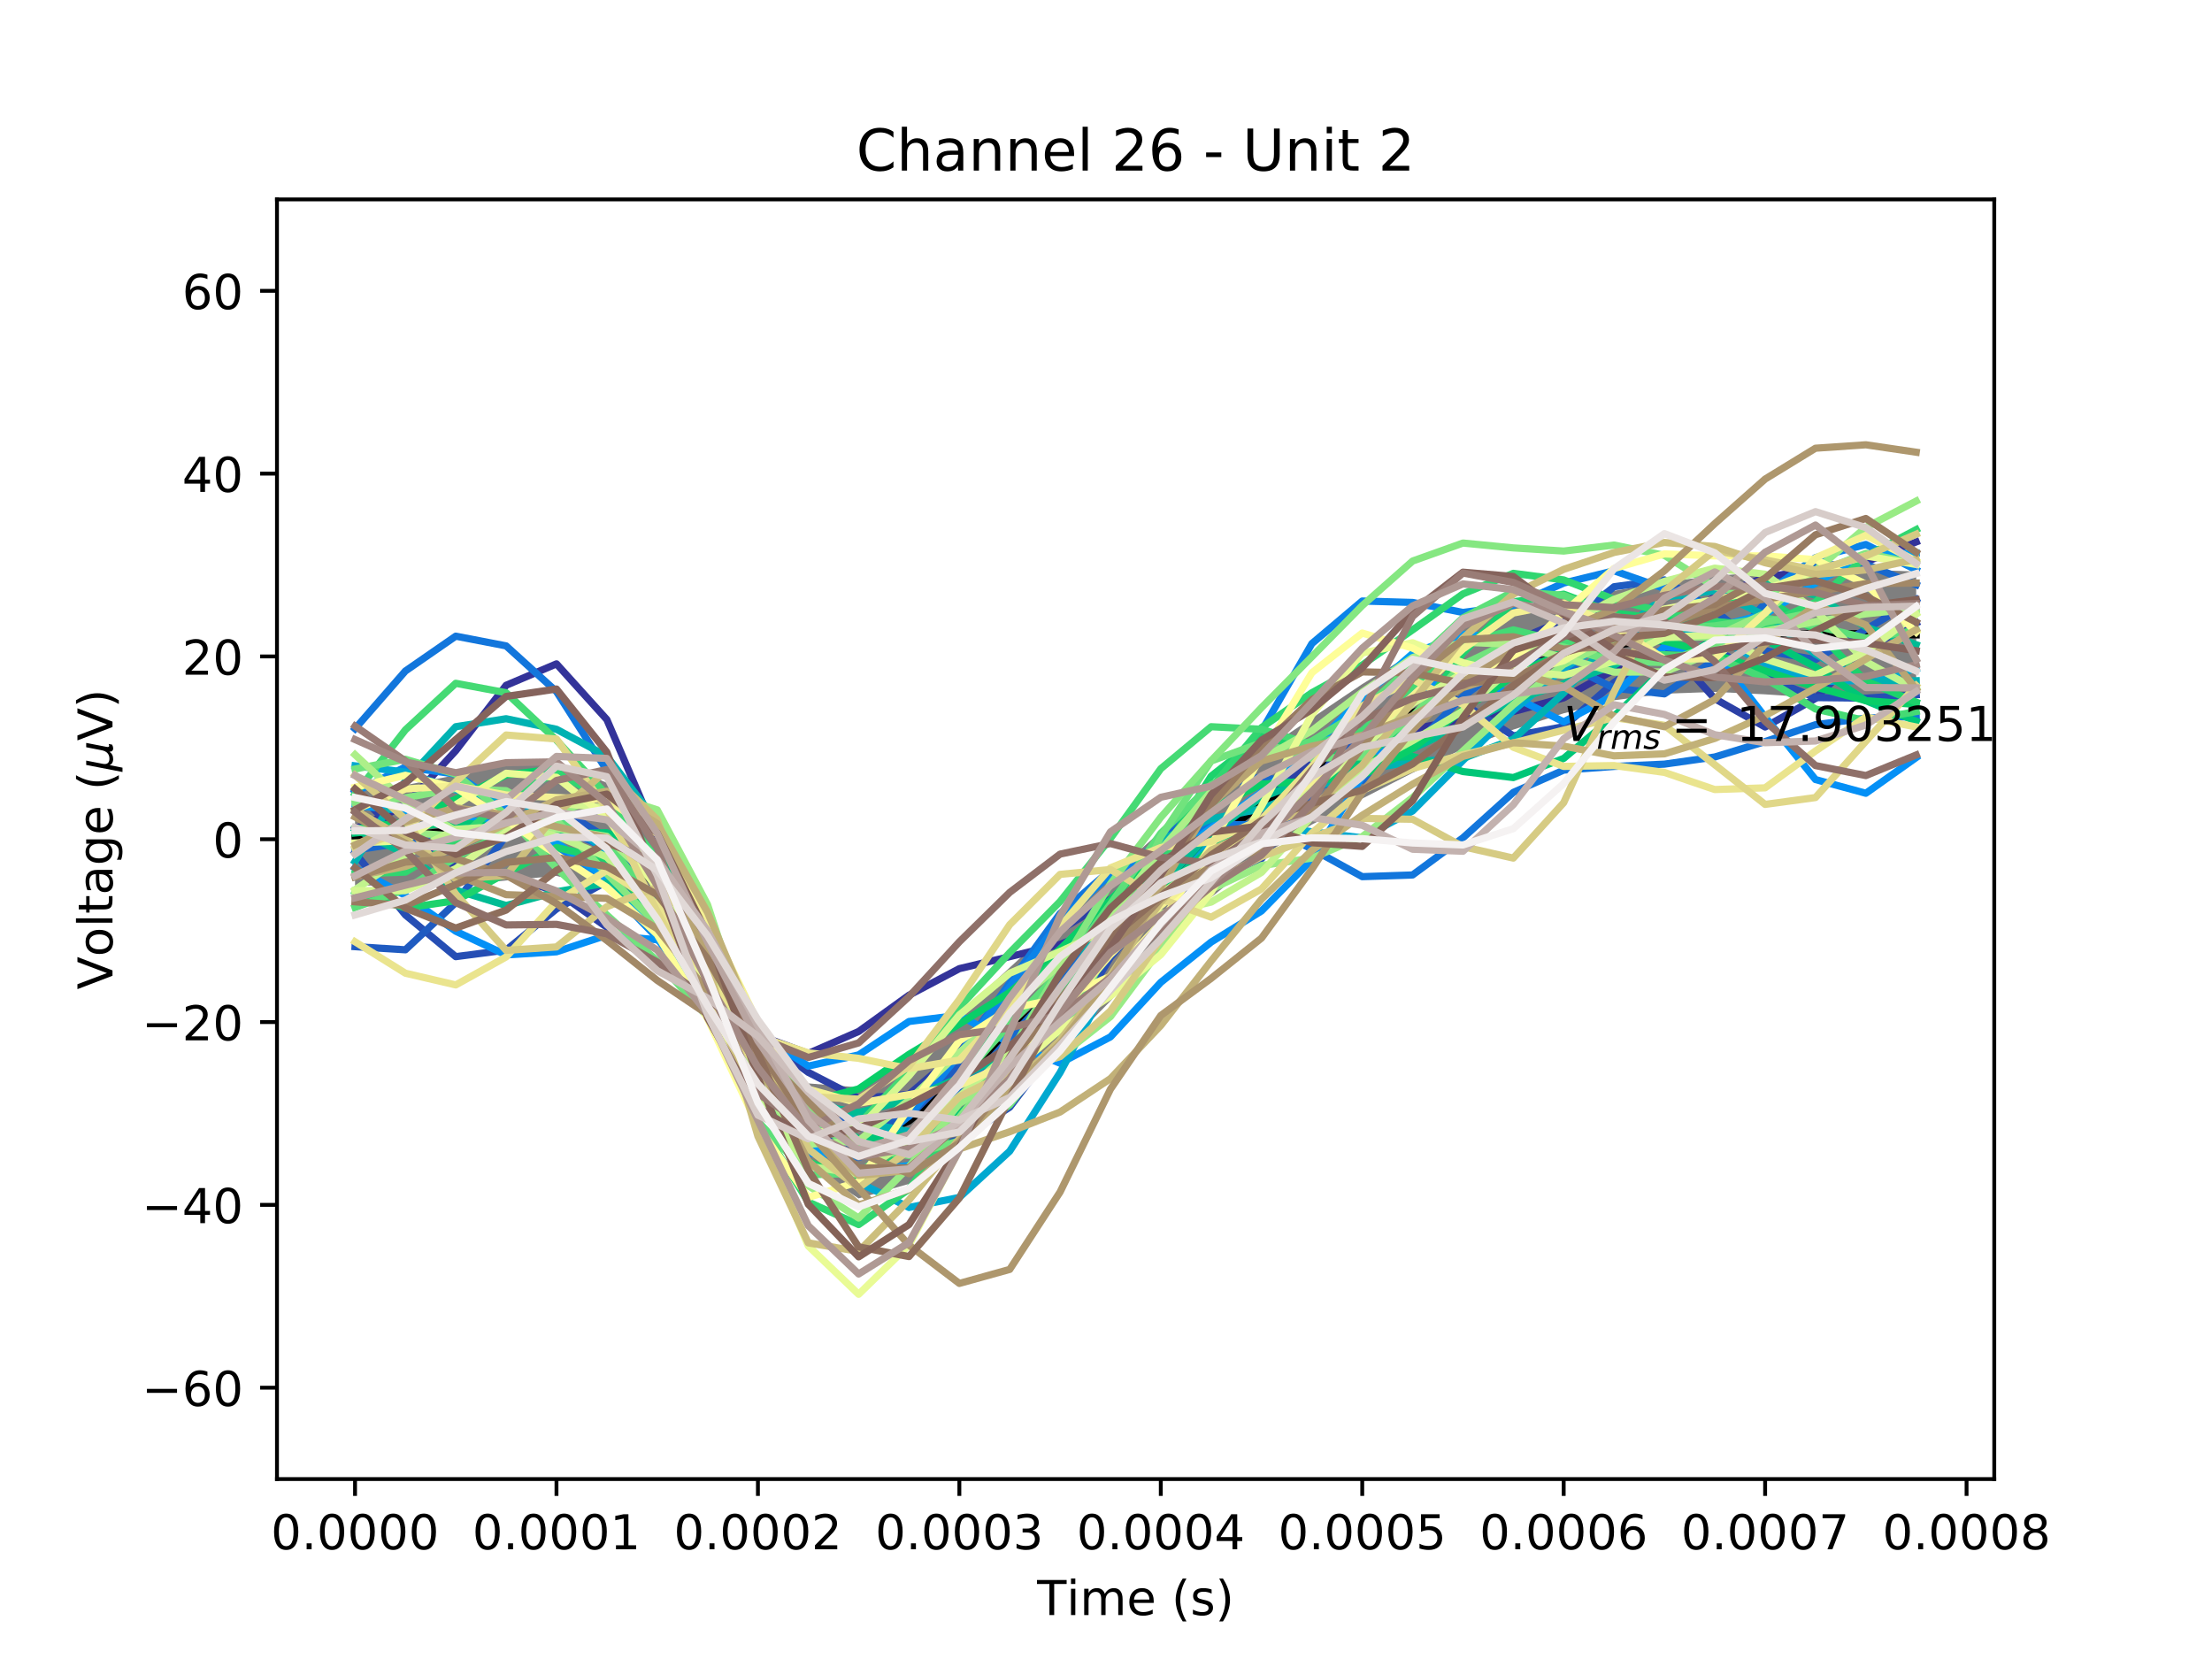 <?xml version="1.0" encoding="utf-8" standalone="no"?>
<!DOCTYPE svg PUBLIC "-//W3C//DTD SVG 1.1//EN"
  "http://www.w3.org/Graphics/SVG/1.1/DTD/svg11.dtd">
<!-- Created with matplotlib (http://matplotlib.org/) -->
<svg height="345pt" version="1.1" viewBox="0 0 460 345" width="460pt" xmlns="http://www.w3.org/2000/svg" xmlns:xlink="http://www.w3.org/1999/xlink">
 <defs>
  <style type="text/css">
*{stroke-linecap:butt;stroke-linejoin:round;}
  </style>
 </defs>
 <g id="figure_1">
  <g id="patch_1">
   <path d="M 0 345.6 
L 460.8 345.6 
L 460.8 0 
L 0 0 
z
" style="fill:#ffffff;"/>
  </g>
  <g id="axes_1">
   <g id="patch_2">
    <path d="M 57.6 307.584 
L 414.72 307.584 
L 414.72 41.472 
L 57.6 41.472 
z
" style="fill:#ffffff;"/>
   </g>
   <g id="PolyCollection_1">
    <defs>
     <path d="M 73.833 -181.458 
L 73.833 -161.468 
L 84.305 -161.412 
L 94.778 -161.477 
L 105.251 -162.493 
L 115.724 -163.452 
L 126.196 -160.713 
L 136.669 -151.933 
L 147.142 -137.419 
L 157.615 -119.549 
L 168.087 -103.344 
L 178.56 -96.38 
L 189.033 -99.409 
L 199.505 -107.602 
L 209.978 -117.017 
L 220.451 -126.731 
L 230.924 -137.433 
L 241.396 -148.774 
L 251.869 -158.98 
L 262.342 -167.524 
L 272.815 -174.132 
L 283.287 -179.516 
L 293.76 -184.886 
L 304.233 -189.86 
L 314.705 -193.87 
L 325.178 -197.261 
L 335.651 -199.975 
L 346.124 -201.343 
L 356.596 -201.718 
L 367.069 -201.207 
L 377.542 -200.491 
L 388.015 -200.521 
L 398.487 -200.43 
L 398.487 -226.737 
L 398.487 -226.737 
L 388.015 -227.13 
L 377.542 -227.083 
L 367.069 -226.547 
L 356.596 -225.879 
L 346.124 -224.563 
L 335.651 -222.728 
L 325.178 -221.442 
L 314.705 -219.458 
L 304.233 -215.386 
L 293.76 -209.778 
L 283.287 -203.337 
L 272.815 -196.277 
L 262.342 -189.291 
L 251.869 -181.713 
L 241.396 -172.714 
L 230.924 -163.352 
L 220.451 -153.926 
L 209.978 -144.39 
L 199.505 -134.732 
L 189.033 -125.563 
L 178.56 -119.471 
L 168.087 -120.303 
L 157.615 -131.102 
L 147.142 -150.896 
L 136.669 -170.592 
L 126.196 -182.813 
L 115.724 -187.195 
L 105.251 -186.852 
L 94.778 -184.42 
L 84.305 -182.317 
L 73.833 -181.458 
z
" id="m2eb16ea0aa"/>
    </defs>
    <g clip-path="url(#pac625e8aa0)">
     <use style="fill-opacity:0.5;" x="0" xlink:href="#m2eb16ea0aa" y="345.6"/>
    </g>
   </g>
   <g id="matplotlib.axis_1">
    <g id="xtick_1">
     <g id="line2d_1">
      <defs>
       <path d="M 0 0 
L 0 3.5 
" id="mbb96a38fb2" style="stroke:#000000;stroke-width:0.8;"/>
      </defs>
      <g>
       <use style="stroke:#000000;stroke-width:0.8;" x="73.833" xlink:href="#mbb96a38fb2" y="307.584"/>
      </g>
     </g>
     <g id="text_1">
      <!-- 0.0000 -->
      <defs>
       <path d="M 31.781 66.406 
Q 24.172 66.406 20.328 58.906 
Q 16.5 51.422 16.5 36.375 
Q 16.5 21.391 20.328 13.891 
Q 24.172 6.391 31.781 6.391 
Q 39.453 6.391 43.281 13.891 
Q 47.125 21.391 47.125 36.375 
Q 47.125 51.422 43.281 58.906 
Q 39.453 66.406 31.781 66.406 
z
M 31.781 74.219 
Q 44.047 74.219 50.516 64.516 
Q 56.984 54.828 56.984 36.375 
Q 56.984 17.969 50.516 8.266 
Q 44.047 -1.422 31.781 -1.422 
Q 19.531 -1.422 13.062 8.266 
Q 6.594 17.969 6.594 36.375 
Q 6.594 54.828 13.062 64.516 
Q 19.531 74.219 31.781 74.219 
z
" id="DejaVuSans-30"/>
       <path d="M 10.688 12.406 
L 21 12.406 
L 21 0 
L 10.688 0 
z
" id="DejaVuSans-2e"/>
      </defs>
      <g transform="translate(56.337 322.182)scale(0.1 -0.1)">
       <use xlink:href="#DejaVuSans-30"/>
       <use x="63.623" xlink:href="#DejaVuSans-2e"/>
       <use x="95.41" xlink:href="#DejaVuSans-30"/>
       <use x="159.033" xlink:href="#DejaVuSans-30"/>
       <use x="222.656" xlink:href="#DejaVuSans-30"/>
       <use x="286.279" xlink:href="#DejaVuSans-30"/>
      </g>
     </g>
    </g>
    <g id="xtick_2">
     <g id="line2d_2">
      <g>
       <use style="stroke:#000000;stroke-width:0.8;" x="115.724" xlink:href="#mbb96a38fb2" y="307.584"/>
      </g>
     </g>
     <g id="text_2">
      <!-- 0.0001 -->
      <defs>
       <path d="M 12.406 8.297 
L 28.516 8.297 
L 28.516 63.922 
L 10.984 60.406 
L 10.984 69.391 
L 28.422 72.906 
L 38.281 72.906 
L 38.281 8.297 
L 54.391 8.297 
L 54.391 0 
L 12.406 0 
z
" id="DejaVuSans-31"/>
      </defs>
      <g transform="translate(98.228 322.182)scale(0.1 -0.1)">
       <use xlink:href="#DejaVuSans-30"/>
       <use x="63.623" xlink:href="#DejaVuSans-2e"/>
       <use x="95.41" xlink:href="#DejaVuSans-30"/>
       <use x="159.033" xlink:href="#DejaVuSans-30"/>
       <use x="222.656" xlink:href="#DejaVuSans-30"/>
       <use x="286.279" xlink:href="#DejaVuSans-31"/>
      </g>
     </g>
    </g>
    <g id="xtick_3">
     <g id="line2d_3">
      <g>
       <use style="stroke:#000000;stroke-width:0.8;" x="157.615" xlink:href="#mbb96a38fb2" y="307.584"/>
      </g>
     </g>
     <g id="text_3">
      <!-- 0.0002 -->
      <defs>
       <path d="M 19.188 8.297 
L 53.609 8.297 
L 53.609 0 
L 7.328 0 
L 7.328 8.297 
Q 12.938 14.109 22.625 23.891 
Q 32.328 33.688 34.812 36.531 
Q 39.547 41.844 41.422 45.531 
Q 43.312 49.219 43.312 52.781 
Q 43.312 58.594 39.234 62.25 
Q 35.156 65.922 28.609 65.922 
Q 23.969 65.922 18.812 64.312 
Q 13.672 62.703 7.812 59.422 
L 7.812 69.391 
Q 13.766 71.781 18.938 73 
Q 24.125 74.219 28.422 74.219 
Q 39.75 74.219 46.484 68.547 
Q 53.219 62.891 53.219 53.422 
Q 53.219 48.922 51.531 44.891 
Q 49.859 40.875 45.406 35.406 
Q 44.188 33.984 37.641 27.219 
Q 31.109 20.453 19.188 8.297 
z
" id="DejaVuSans-32"/>
      </defs>
      <g transform="translate(140.119 322.182)scale(0.1 -0.1)">
       <use xlink:href="#DejaVuSans-30"/>
       <use x="63.623" xlink:href="#DejaVuSans-2e"/>
       <use x="95.41" xlink:href="#DejaVuSans-30"/>
       <use x="159.033" xlink:href="#DejaVuSans-30"/>
       <use x="222.656" xlink:href="#DejaVuSans-30"/>
       <use x="286.279" xlink:href="#DejaVuSans-32"/>
      </g>
     </g>
    </g>
    <g id="xtick_4">
     <g id="line2d_4">
      <g>
       <use style="stroke:#000000;stroke-width:0.8;" x="199.505" xlink:href="#mbb96a38fb2" y="307.584"/>
      </g>
     </g>
     <g id="text_4">
      <!-- 0.0003 -->
      <defs>
       <path d="M 40.578 39.312 
Q 47.656 37.797 51.625 33 
Q 55.609 28.219 55.609 21.188 
Q 55.609 10.406 48.188 4.484 
Q 40.766 -1.422 27.094 -1.422 
Q 22.516 -1.422 17.656 -0.516 
Q 12.797 0.391 7.625 2.203 
L 7.625 11.719 
Q 11.719 9.328 16.594 8.109 
Q 21.484 6.891 26.812 6.891 
Q 36.078 6.891 40.938 10.547 
Q 45.797 14.203 45.797 21.188 
Q 45.797 27.641 41.281 31.266 
Q 36.766 34.906 28.719 34.906 
L 20.219 34.906 
L 20.219 43.016 
L 29.109 43.016 
Q 36.375 43.016 40.234 45.922 
Q 44.094 48.828 44.094 54.297 
Q 44.094 59.906 40.109 62.906 
Q 36.141 65.922 28.719 65.922 
Q 24.656 65.922 20.016 65.031 
Q 15.375 64.156 9.812 62.312 
L 9.812 71.094 
Q 15.438 72.656 20.344 73.438 
Q 25.25 74.219 29.594 74.219 
Q 40.828 74.219 47.359 69.109 
Q 53.906 64.016 53.906 55.328 
Q 53.906 49.266 50.438 45.094 
Q 46.969 40.922 40.578 39.312 
z
" id="DejaVuSans-33"/>
      </defs>
      <g transform="translate(182.01 322.182)scale(0.1 -0.1)">
       <use xlink:href="#DejaVuSans-30"/>
       <use x="63.623" xlink:href="#DejaVuSans-2e"/>
       <use x="95.41" xlink:href="#DejaVuSans-30"/>
       <use x="159.033" xlink:href="#DejaVuSans-30"/>
       <use x="222.656" xlink:href="#DejaVuSans-30"/>
       <use x="286.279" xlink:href="#DejaVuSans-33"/>
      </g>
     </g>
    </g>
    <g id="xtick_5">
     <g id="line2d_5">
      <g>
       <use style="stroke:#000000;stroke-width:0.8;" x="241.396" xlink:href="#mbb96a38fb2" y="307.584"/>
      </g>
     </g>
     <g id="text_5">
      <!-- 0.0004 -->
      <defs>
       <path d="M 37.797 64.312 
L 12.891 25.391 
L 37.797 25.391 
z
M 35.203 72.906 
L 47.609 72.906 
L 47.609 25.391 
L 58.016 25.391 
L 58.016 17.188 
L 47.609 17.188 
L 47.609 0 
L 37.797 0 
L 37.797 17.188 
L 4.891 17.188 
L 4.891 26.703 
z
" id="DejaVuSans-34"/>
      </defs>
      <g transform="translate(223.901 322.182)scale(0.1 -0.1)">
       <use xlink:href="#DejaVuSans-30"/>
       <use x="63.623" xlink:href="#DejaVuSans-2e"/>
       <use x="95.41" xlink:href="#DejaVuSans-30"/>
       <use x="159.033" xlink:href="#DejaVuSans-30"/>
       <use x="222.656" xlink:href="#DejaVuSans-30"/>
       <use x="286.279" xlink:href="#DejaVuSans-34"/>
      </g>
     </g>
    </g>
    <g id="xtick_6">
     <g id="line2d_6">
      <g>
       <use style="stroke:#000000;stroke-width:0.8;" x="283.287" xlink:href="#mbb96a38fb2" y="307.584"/>
      </g>
     </g>
     <g id="text_6">
      <!-- 0.0005 -->
      <defs>
       <path d="M 10.797 72.906 
L 49.516 72.906 
L 49.516 64.594 
L 19.828 64.594 
L 19.828 46.734 
Q 21.969 47.469 24.109 47.828 
Q 26.266 48.188 28.422 48.188 
Q 40.625 48.188 47.75 41.5 
Q 54.891 34.812 54.891 23.391 
Q 54.891 11.625 47.562 5.094 
Q 40.234 -1.422 26.906 -1.422 
Q 22.312 -1.422 17.547 -0.641 
Q 12.797 0.141 7.719 1.703 
L 7.719 11.625 
Q 12.109 9.234 16.797 8.062 
Q 21.484 6.891 26.703 6.891 
Q 35.156 6.891 40.078 11.328 
Q 45.016 15.766 45.016 23.391 
Q 45.016 31 40.078 35.438 
Q 35.156 39.891 26.703 39.891 
Q 22.75 39.891 18.812 39.016 
Q 14.891 38.141 10.797 36.281 
z
" id="DejaVuSans-35"/>
      </defs>
      <g transform="translate(265.792 322.182)scale(0.1 -0.1)">
       <use xlink:href="#DejaVuSans-30"/>
       <use x="63.623" xlink:href="#DejaVuSans-2e"/>
       <use x="95.41" xlink:href="#DejaVuSans-30"/>
       <use x="159.033" xlink:href="#DejaVuSans-30"/>
       <use x="222.656" xlink:href="#DejaVuSans-30"/>
       <use x="286.279" xlink:href="#DejaVuSans-35"/>
      </g>
     </g>
    </g>
    <g id="xtick_7">
     <g id="line2d_7">
      <g>
       <use style="stroke:#000000;stroke-width:0.8;" x="325.178" xlink:href="#mbb96a38fb2" y="307.584"/>
      </g>
     </g>
     <g id="text_7">
      <!-- 0.0006 -->
      <defs>
       <path d="M 33.016 40.375 
Q 26.375 40.375 22.484 35.828 
Q 18.609 31.297 18.609 23.391 
Q 18.609 15.531 22.484 10.953 
Q 26.375 6.391 33.016 6.391 
Q 39.656 6.391 43.531 10.953 
Q 47.406 15.531 47.406 23.391 
Q 47.406 31.297 43.531 35.828 
Q 39.656 40.375 33.016 40.375 
z
M 52.594 71.297 
L 52.594 62.312 
Q 48.875 64.062 45.094 64.984 
Q 41.312 65.922 37.594 65.922 
Q 27.828 65.922 22.672 59.328 
Q 17.531 52.734 16.797 39.406 
Q 19.672 43.656 24.016 45.922 
Q 28.375 48.188 33.594 48.188 
Q 44.578 48.188 50.953 41.516 
Q 57.328 34.859 57.328 23.391 
Q 57.328 12.156 50.688 5.359 
Q 44.047 -1.422 33.016 -1.422 
Q 20.359 -1.422 13.672 8.266 
Q 6.984 17.969 6.984 36.375 
Q 6.984 53.656 15.188 63.938 
Q 23.391 74.219 37.203 74.219 
Q 40.922 74.219 44.703 73.484 
Q 48.484 72.75 52.594 71.297 
z
" id="DejaVuSans-36"/>
      </defs>
      <g transform="translate(307.683 322.182)scale(0.1 -0.1)">
       <use xlink:href="#DejaVuSans-30"/>
       <use x="63.623" xlink:href="#DejaVuSans-2e"/>
       <use x="95.41" xlink:href="#DejaVuSans-30"/>
       <use x="159.033" xlink:href="#DejaVuSans-30"/>
       <use x="222.656" xlink:href="#DejaVuSans-30"/>
       <use x="286.279" xlink:href="#DejaVuSans-36"/>
      </g>
     </g>
    </g>
    <g id="xtick_8">
     <g id="line2d_8">
      <g>
       <use style="stroke:#000000;stroke-width:0.8;" x="367.069" xlink:href="#mbb96a38fb2" y="307.584"/>
      </g>
     </g>
     <g id="text_8">
      <!-- 0.0007 -->
      <defs>
       <path d="M 8.203 72.906 
L 55.078 72.906 
L 55.078 68.703 
L 28.609 0 
L 18.312 0 
L 43.219 64.594 
L 8.203 64.594 
z
" id="DejaVuSans-37"/>
      </defs>
      <g transform="translate(349.574 322.182)scale(0.1 -0.1)">
       <use xlink:href="#DejaVuSans-30"/>
       <use x="63.623" xlink:href="#DejaVuSans-2e"/>
       <use x="95.41" xlink:href="#DejaVuSans-30"/>
       <use x="159.033" xlink:href="#DejaVuSans-30"/>
       <use x="222.656" xlink:href="#DejaVuSans-30"/>
       <use x="286.279" xlink:href="#DejaVuSans-37"/>
      </g>
     </g>
    </g>
    <g id="xtick_9">
     <g id="line2d_9">
      <g>
       <use style="stroke:#000000;stroke-width:0.8;" x="408.96" xlink:href="#mbb96a38fb2" y="307.584"/>
      </g>
     </g>
     <g id="text_9">
      <!-- 0.0008 -->
      <defs>
       <path d="M 31.781 34.625 
Q 24.75 34.625 20.719 30.859 
Q 16.703 27.094 16.703 20.516 
Q 16.703 13.922 20.719 10.156 
Q 24.75 6.391 31.781 6.391 
Q 38.812 6.391 42.859 10.172 
Q 46.922 13.969 46.922 20.516 
Q 46.922 27.094 42.891 30.859 
Q 38.875 34.625 31.781 34.625 
z
M 21.922 38.812 
Q 15.578 40.375 12.031 44.719 
Q 8.5 49.078 8.5 55.328 
Q 8.5 64.062 14.719 69.141 
Q 20.953 74.219 31.781 74.219 
Q 42.672 74.219 48.875 69.141 
Q 55.078 64.062 55.078 55.328 
Q 55.078 49.078 51.531 44.719 
Q 48 40.375 41.703 38.812 
Q 48.828 37.156 52.797 32.312 
Q 56.781 27.484 56.781 20.516 
Q 56.781 9.906 50.312 4.234 
Q 43.844 -1.422 31.781 -1.422 
Q 19.734 -1.422 13.25 4.234 
Q 6.781 9.906 6.781 20.516 
Q 6.781 27.484 10.781 32.312 
Q 14.797 37.156 21.922 38.812 
z
M 18.312 54.391 
Q 18.312 48.734 21.844 45.562 
Q 25.391 42.391 31.781 42.391 
Q 38.141 42.391 41.719 45.562 
Q 45.312 48.734 45.312 54.391 
Q 45.312 60.062 41.719 63.234 
Q 38.141 66.406 31.781 66.406 
Q 25.391 66.406 21.844 63.234 
Q 18.312 60.062 18.312 54.391 
z
" id="DejaVuSans-38"/>
      </defs>
      <g transform="translate(391.465 322.182)scale(0.1 -0.1)">
       <use xlink:href="#DejaVuSans-30"/>
       <use x="63.623" xlink:href="#DejaVuSans-2e"/>
       <use x="95.41" xlink:href="#DejaVuSans-30"/>
       <use x="159.033" xlink:href="#DejaVuSans-30"/>
       <use x="222.656" xlink:href="#DejaVuSans-30"/>
       <use x="286.279" xlink:href="#DejaVuSans-38"/>
      </g>
     </g>
    </g>
    <g id="text_10">
     <!-- Time (s) -->
     <defs>
      <path d="M -0.297 72.906 
L 61.375 72.906 
L 61.375 64.594 
L 35.5 64.594 
L 35.5 0 
L 25.594 0 
L 25.594 64.594 
L -0.297 64.594 
z
" id="DejaVuSans-54"/>
      <path d="M 9.422 54.688 
L 18.406 54.688 
L 18.406 0 
L 9.422 0 
z
M 9.422 75.984 
L 18.406 75.984 
L 18.406 64.594 
L 9.422 64.594 
z
" id="DejaVuSans-69"/>
      <path d="M 52 44.188 
Q 55.375 50.25 60.062 53.125 
Q 64.75 56 71.094 56 
Q 79.641 56 84.281 50.016 
Q 88.922 44.047 88.922 33.016 
L 88.922 0 
L 79.891 0 
L 79.891 32.719 
Q 79.891 40.578 77.094 44.375 
Q 74.312 48.188 68.609 48.188 
Q 61.625 48.188 57.562 43.547 
Q 53.516 38.922 53.516 30.906 
L 53.516 0 
L 44.484 0 
L 44.484 32.719 
Q 44.484 40.625 41.703 44.406 
Q 38.922 48.188 33.109 48.188 
Q 26.219 48.188 22.156 43.531 
Q 18.109 38.875 18.109 30.906 
L 18.109 0 
L 9.078 0 
L 9.078 54.688 
L 18.109 54.688 
L 18.109 46.188 
Q 21.188 51.219 25.484 53.609 
Q 29.781 56 35.688 56 
Q 41.656 56 45.828 52.969 
Q 50 49.953 52 44.188 
z
" id="DejaVuSans-6d"/>
      <path d="M 56.203 29.594 
L 56.203 25.203 
L 14.891 25.203 
Q 15.484 15.922 20.484 11.062 
Q 25.484 6.203 34.422 6.203 
Q 39.594 6.203 44.453 7.469 
Q 49.312 8.734 54.109 11.281 
L 54.109 2.781 
Q 49.266 0.734 44.188 -0.344 
Q 39.109 -1.422 33.891 -1.422 
Q 20.797 -1.422 13.156 6.188 
Q 5.516 13.812 5.516 26.812 
Q 5.516 40.234 12.766 48.109 
Q 20.016 56 32.328 56 
Q 43.359 56 49.781 48.891 
Q 56.203 41.797 56.203 29.594 
z
M 47.219 32.234 
Q 47.125 39.594 43.094 43.984 
Q 39.062 48.391 32.422 48.391 
Q 24.906 48.391 20.391 44.141 
Q 15.875 39.891 15.188 32.172 
z
" id="DejaVuSans-65"/>
      <path id="DejaVuSans-20"/>
      <path d="M 31 75.875 
Q 24.469 64.656 21.281 53.656 
Q 18.109 42.672 18.109 31.391 
Q 18.109 20.125 21.312 9.062 
Q 24.516 -2 31 -13.188 
L 23.188 -13.188 
Q 15.875 -1.703 12.234 9.375 
Q 8.594 20.453 8.594 31.391 
Q 8.594 42.281 12.203 53.312 
Q 15.828 64.359 23.188 75.875 
z
" id="DejaVuSans-28"/>
      <path d="M 44.281 53.078 
L 44.281 44.578 
Q 40.484 46.531 36.375 47.5 
Q 32.281 48.484 27.875 48.484 
Q 21.188 48.484 17.844 46.438 
Q 14.5 44.391 14.5 40.281 
Q 14.5 37.156 16.891 35.375 
Q 19.281 33.594 26.516 31.984 
L 29.594 31.297 
Q 39.156 29.25 43.188 25.516 
Q 47.219 21.781 47.219 15.094 
Q 47.219 7.469 41.188 3.016 
Q 35.156 -1.422 24.609 -1.422 
Q 20.219 -1.422 15.453 -0.562 
Q 10.688 0.297 5.422 2 
L 5.422 11.281 
Q 10.406 8.688 15.234 7.391 
Q 20.062 6.109 24.812 6.109 
Q 31.156 6.109 34.562 8.281 
Q 37.984 10.453 37.984 14.406 
Q 37.984 18.062 35.516 20.016 
Q 33.062 21.969 24.703 23.781 
L 21.578 24.516 
Q 13.234 26.266 9.516 29.906 
Q 5.812 33.547 5.812 39.891 
Q 5.812 47.609 11.281 51.797 
Q 16.75 56 26.812 56 
Q 31.781 56 36.172 55.266 
Q 40.578 54.547 44.281 53.078 
z
" id="DejaVuSans-73"/>
      <path d="M 8.016 75.875 
L 15.828 75.875 
Q 23.141 64.359 26.781 53.312 
Q 30.422 42.281 30.422 31.391 
Q 30.422 20.453 26.781 9.375 
Q 23.141 -1.703 15.828 -13.188 
L 8.016 -13.188 
Q 14.5 -2 17.703 9.062 
Q 20.906 20.125 20.906 31.391 
Q 20.906 42.672 17.703 53.656 
Q 14.5 64.656 8.016 75.875 
z
" id="DejaVuSans-29"/>
     </defs>
     <g transform="translate(215.677 335.861)scale(0.1 -0.1)">
      <use xlink:href="#DejaVuSans-54"/>
      <use x="61.037" xlink:href="#DejaVuSans-69"/>
      <use x="88.82" xlink:href="#DejaVuSans-6d"/>
      <use x="186.232" xlink:href="#DejaVuSans-65"/>
      <use x="247.756" xlink:href="#DejaVuSans-20"/>
      <use x="279.543" xlink:href="#DejaVuSans-28"/>
      <use x="318.557" xlink:href="#DejaVuSans-73"/>
      <use x="370.656" xlink:href="#DejaVuSans-29"/>
     </g>
    </g>
   </g>
   <g id="matplotlib.axis_2">
    <g id="ytick_1">
     <g id="line2d_10">
      <defs>
       <path d="M 0 0 
L -3.5 0 
" id="m43eb3b7445" style="stroke:#000000;stroke-width:0.8;"/>
      </defs>
      <g>
       <use style="stroke:#000000;stroke-width:0.8;" x="57.6" xlink:href="#m43eb3b7445" y="288.576"/>
      </g>
     </g>
     <g id="text_11">
      <!-- −60 -->
      <defs>
       <path d="M 10.594 35.5 
L 73.188 35.5 
L 73.188 27.203 
L 10.594 27.203 
z
" id="DejaVuSans-2212"/>
      </defs>
      <g transform="translate(29.495 292.375)scale(0.1 -0.1)">
       <use xlink:href="#DejaVuSans-2212"/>
       <use x="83.789" xlink:href="#DejaVuSans-36"/>
       <use x="147.412" xlink:href="#DejaVuSans-30"/>
      </g>
     </g>
    </g>
    <g id="ytick_2">
     <g id="line2d_11">
      <g>
       <use style="stroke:#000000;stroke-width:0.8;" x="57.6" xlink:href="#m43eb3b7445" y="250.56"/>
      </g>
     </g>
     <g id="text_12">
      <!-- −40 -->
      <g transform="translate(29.495 254.359)scale(0.1 -0.1)">
       <use xlink:href="#DejaVuSans-2212"/>
       <use x="83.789" xlink:href="#DejaVuSans-34"/>
       <use x="147.412" xlink:href="#DejaVuSans-30"/>
      </g>
     </g>
    </g>
    <g id="ytick_3">
     <g id="line2d_12">
      <g>
       <use style="stroke:#000000;stroke-width:0.8;" x="57.6" xlink:href="#m43eb3b7445" y="212.544"/>
      </g>
     </g>
     <g id="text_13">
      <!-- −20 -->
      <g transform="translate(29.495 216.343)scale(0.1 -0.1)">
       <use xlink:href="#DejaVuSans-2212"/>
       <use x="83.789" xlink:href="#DejaVuSans-32"/>
       <use x="147.412" xlink:href="#DejaVuSans-30"/>
      </g>
     </g>
    </g>
    <g id="ytick_4">
     <g id="line2d_13">
      <g>
       <use style="stroke:#000000;stroke-width:0.8;" x="57.6" xlink:href="#m43eb3b7445" y="174.528"/>
      </g>
     </g>
     <g id="text_14">
      <!-- 0 -->
      <g transform="translate(44.237 178.327)scale(0.1 -0.1)">
       <use xlink:href="#DejaVuSans-30"/>
      </g>
     </g>
    </g>
    <g id="ytick_5">
     <g id="line2d_14">
      <g>
       <use style="stroke:#000000;stroke-width:0.8;" x="57.6" xlink:href="#m43eb3b7445" y="136.512"/>
      </g>
     </g>
     <g id="text_15">
      <!-- 20 -->
      <g transform="translate(37.875 140.311)scale(0.1 -0.1)">
       <use xlink:href="#DejaVuSans-32"/>
       <use x="63.623" xlink:href="#DejaVuSans-30"/>
      </g>
     </g>
    </g>
    <g id="ytick_6">
     <g id="line2d_15">
      <g>
       <use style="stroke:#000000;stroke-width:0.8;" x="57.6" xlink:href="#m43eb3b7445" y="98.496"/>
      </g>
     </g>
     <g id="text_16">
      <!-- 40 -->
      <g transform="translate(37.875 102.295)scale(0.1 -0.1)">
       <use xlink:href="#DejaVuSans-34"/>
       <use x="63.623" xlink:href="#DejaVuSans-30"/>
      </g>
     </g>
    </g>
    <g id="ytick_7">
     <g id="line2d_16">
      <g>
       <use style="stroke:#000000;stroke-width:0.8;" x="57.6" xlink:href="#m43eb3b7445" y="60.48"/>
      </g>
     </g>
     <g id="text_17">
      <!-- 60 -->
      <g transform="translate(37.875 64.279)scale(0.1 -0.1)">
       <use xlink:href="#DejaVuSans-36"/>
       <use x="63.623" xlink:href="#DejaVuSans-30"/>
      </g>
     </g>
    </g>
    <g id="text_18">
     <!-- Voltage ($\mu$V) -->
     <defs>
      <path d="M 28.609 0 
L 0.781 72.906 
L 11.078 72.906 
L 34.188 11.531 
L 57.328 72.906 
L 67.578 72.906 
L 39.797 0 
z
" id="DejaVuSans-56"/>
      <path d="M 30.609 48.391 
Q 23.391 48.391 19.188 42.75 
Q 14.984 37.109 14.984 27.297 
Q 14.984 17.484 19.156 11.844 
Q 23.344 6.203 30.609 6.203 
Q 37.797 6.203 41.984 11.859 
Q 46.188 17.531 46.188 27.297 
Q 46.188 37.016 41.984 42.703 
Q 37.797 48.391 30.609 48.391 
z
M 30.609 56 
Q 42.328 56 49.016 48.375 
Q 55.719 40.766 55.719 27.297 
Q 55.719 13.875 49.016 6.219 
Q 42.328 -1.422 30.609 -1.422 
Q 18.844 -1.422 12.172 6.219 
Q 5.516 13.875 5.516 27.297 
Q 5.516 40.766 12.172 48.375 
Q 18.844 56 30.609 56 
z
" id="DejaVuSans-6f"/>
      <path d="M 9.422 75.984 
L 18.406 75.984 
L 18.406 0 
L 9.422 0 
z
" id="DejaVuSans-6c"/>
      <path d="M 18.312 70.219 
L 18.312 54.688 
L 36.812 54.688 
L 36.812 47.703 
L 18.312 47.703 
L 18.312 18.016 
Q 18.312 11.328 20.141 9.422 
Q 21.969 7.516 27.594 7.516 
L 36.812 7.516 
L 36.812 0 
L 27.594 0 
Q 17.188 0 13.234 3.875 
Q 9.281 7.766 9.281 18.016 
L 9.281 47.703 
L 2.688 47.703 
L 2.688 54.688 
L 9.281 54.688 
L 9.281 70.219 
z
" id="DejaVuSans-74"/>
      <path d="M 34.281 27.484 
Q 23.391 27.484 19.188 25 
Q 14.984 22.516 14.984 16.5 
Q 14.984 11.719 18.141 8.906 
Q 21.297 6.109 26.703 6.109 
Q 34.188 6.109 38.703 11.406 
Q 43.219 16.703 43.219 25.484 
L 43.219 27.484 
z
M 52.203 31.203 
L 52.203 0 
L 43.219 0 
L 43.219 8.297 
Q 40.141 3.328 35.547 0.953 
Q 30.953 -1.422 24.312 -1.422 
Q 15.922 -1.422 10.953 3.297 
Q 6 8.016 6 15.922 
Q 6 25.141 12.172 29.828 
Q 18.359 34.516 30.609 34.516 
L 43.219 34.516 
L 43.219 35.406 
Q 43.219 41.609 39.141 45 
Q 35.062 48.391 27.688 48.391 
Q 23 48.391 18.547 47.266 
Q 14.109 46.141 10.016 43.891 
L 10.016 52.203 
Q 14.938 54.109 19.578 55.047 
Q 24.219 56 28.609 56 
Q 40.484 56 46.344 49.844 
Q 52.203 43.703 52.203 31.203 
z
" id="DejaVuSans-61"/>
      <path d="M 45.406 27.984 
Q 45.406 37.75 41.375 43.109 
Q 37.359 48.484 30.078 48.484 
Q 22.859 48.484 18.828 43.109 
Q 14.797 37.75 14.797 27.984 
Q 14.797 18.266 18.828 12.891 
Q 22.859 7.516 30.078 7.516 
Q 37.359 7.516 41.375 12.891 
Q 45.406 18.266 45.406 27.984 
z
M 54.391 6.781 
Q 54.391 -7.172 48.188 -13.984 
Q 42 -20.797 29.203 -20.797 
Q 24.469 -20.797 20.266 -20.094 
Q 16.062 -19.391 12.109 -17.922 
L 12.109 -9.188 
Q 16.062 -11.328 19.922 -12.344 
Q 23.781 -13.375 27.781 -13.375 
Q 36.625 -13.375 41.016 -8.766 
Q 45.406 -4.156 45.406 5.172 
L 45.406 9.625 
Q 42.625 4.781 38.281 2.391 
Q 33.938 0 27.875 0 
Q 17.828 0 11.672 7.656 
Q 5.516 15.328 5.516 27.984 
Q 5.516 40.672 11.672 48.328 
Q 17.828 56 27.875 56 
Q 33.938 56 38.281 53.609 
Q 42.625 51.219 45.406 46.391 
L 45.406 54.688 
L 54.391 54.688 
z
" id="DejaVuSans-67"/>
      <path d="M -1.312 -20.797 
L 13.375 54.688 
L 22.406 54.688 
L 15.766 20.656 
Q 15.578 19.625 15.422 18.359 
Q 15.281 17.094 15.281 15.828 
Q 15.281 11.281 18.141 8.828 
Q 21 6.391 26.312 6.391 
Q 33.547 6.391 37.984 10.484 
Q 42.438 14.594 44 22.797 
L 50.203 54.688 
L 59.188 54.688 
L 51.031 12.641 
Q 50.828 11.719 50.75 11.031 
Q 50.688 10.359 50.688 9.812 
Q 50.688 8.297 51.297 7.594 
Q 51.906 6.891 53.219 6.891 
Q 53.719 6.891 54.562 7.125 
Q 55.422 7.375 56.984 8.016 
L 55.609 0.781 
Q 53.469 -0.297 51.516 -0.859 
Q 49.562 -1.422 47.703 -1.422 
Q 44.484 -1.422 42.656 0.625 
Q 40.828 2.688 40.828 6.297 
Q 38.094 2.391 34.297 0.484 
Q 30.516 -1.422 25.391 -1.422 
Q 20.844 -1.422 17.453 0.672 
Q 14.062 2.781 12.984 6.203 
L 7.719 -20.797 
z
" id="DejaVuSans-Oblique-3bc"/>
     </defs>
     <g transform="translate(23.395 205.778)rotate(-90)scale(0.1 -0.1)">
      <use transform="translate(0 0.016)" xlink:href="#DejaVuSans-56"/>
      <use transform="translate(68.408 0.016)" xlink:href="#DejaVuSans-6f"/>
      <use transform="translate(129.59 0.016)" xlink:href="#DejaVuSans-6c"/>
      <use transform="translate(157.373 0.016)" xlink:href="#DejaVuSans-74"/>
      <use transform="translate(196.582 0.016)" xlink:href="#DejaVuSans-61"/>
      <use transform="translate(257.861 0.016)" xlink:href="#DejaVuSans-67"/>
      <use transform="translate(321.338 0.016)" xlink:href="#DejaVuSans-65"/>
      <use transform="translate(382.861 0.016)" xlink:href="#DejaVuSans-20"/>
      <use transform="translate(414.648 0.016)" xlink:href="#DejaVuSans-28"/>
      <use transform="translate(453.662 0.016)" xlink:href="#DejaVuSans-Oblique-3bc"/>
      <use transform="translate(517.285 0.016)" xlink:href="#DejaVuSans-56"/>
      <use transform="translate(585.693 0.016)" xlink:href="#DejaVuSans-29"/>
     </g>
    </g>
   </g>
   <g id="line2d_17">
    <path clip-path="url(#pac625e8aa0)" d="M 73.833 174.137 
L 84.305 173.736 
L 94.778 172.651 
L 105.251 170.928 
L 115.724 170.276 
L 126.196 173.837 
L 136.669 184.337 
L 147.142 201.442 
L 157.615 220.275 
L 168.087 233.776 
L 178.56 237.675 
L 189.033 233.114 
L 199.505 224.433 
L 209.978 214.897 
L 220.451 205.272 
L 230.924 195.207 
L 241.396 184.856 
L 251.869 175.254 
L 262.342 167.192 
L 272.815 160.396 
L 283.287 154.173 
L 293.76 148.268 
L 304.233 142.977 
L 314.705 138.936 
L 325.178 136.248 
L 335.651 134.249 
L 346.124 132.647 
L 356.596 131.801 
L 367.069 131.723 
L 377.542 131.813 
L 388.015 131.775 
L 398.487 132.017 
" style="fill:none;stroke:#000000;stroke-linecap:square;stroke-width:1.5;"/>
   </g>
   <g id="line2d_18">
    <path clip-path="url(#pac625e8aa0)" d="M 73.833 172.39 
L 84.305 167.459 
L 94.778 156.114 
L 105.251 142.511 
L 115.724 138.056 
L 126.196 149.639 
L 136.669 174.053 
L 147.142 199.298 
L 157.615 215.217 
L 168.087 219.078 
L 178.56 214.504 
L 189.033 206.96 
L 199.505 201.436 
L 209.978 198.941 
L 220.451 196.387 
L 230.924 192.17 
L 241.396 186.646 
L 251.869 179.161 
L 262.342 169.776 
L 272.815 161.401 
L 283.287 155.579 
L 293.76 151.659 
L 304.233 149.521 
L 314.705 147.976 
L 325.178 145.125 
L 335.651 139.304 
L 346.124 131.107 
L 356.596 124.097 
L 367.069 120.058 
L 377.542 118.395 
L 388.015 116.851 
L 398.487 112.693 
" style="fill:none;stroke:#333399;stroke-linecap:square;stroke-width:1.5;"/>
   </g>
   <g id="line2d_19">
    <path clip-path="url(#pac625e8aa0)" d="M 73.833 164.549 
L 84.305 174.647 
L 94.778 180.349 
L 105.251 182.012 
L 115.724 185.398 
L 126.196 192.823 
L 136.669 200.723 
L 147.142 207.851 
L 157.615 215.276 
L 168.087 222.998 
L 178.56 228.404 
L 189.033 227.572 
L 199.505 218.662 
L 209.978 205.06 
L 220.451 193.417 
L 230.924 187.002 
L 241.396 181.656 
L 251.869 173.756 
L 262.342 165.321 
L 272.815 158.668 
L 283.287 152.966 
L 293.76 146.135 
L 304.233 139.007 
L 314.705 133.423 
L 325.178 128.968 
L 335.651 127.602 
L 346.124 133.78 
L 356.596 145.303 
L 367.069 151.184 
L 377.542 145.244 
L 388.015 134.789 
L 398.487 129.562 
" style="fill:none;stroke:#2c40a6;stroke-linecap:square;stroke-width:1.5;"/>
   </g>
   <g id="line2d_20">
    <path clip-path="url(#pac625e8aa0)" d="M 73.833 177.379 
L 84.305 190.269 
L 94.778 198.941 
L 105.251 197.575 
L 115.724 189.022 
L 126.196 183.319 
L 136.669 189.497 
L 147.142 205.594 
L 157.615 222.642 
L 168.087 234.463 
L 178.56 239.571 
L 189.033 239.749 
L 199.505 237.017 
L 209.978 230.245 
L 220.451 216.464 
L 230.924 199.06 
L 241.396 187.18 
L 251.869 183.2 
L 262.342 178.567 
L 272.815 164.786 
L 283.287 147.62 
L 293.76 140.729 
L 304.233 146.254 
L 314.705 153.025 
L 325.178 151.124 
L 335.651 141.917 
L 346.124 134.73 
L 356.596 135.027 
L 367.069 140.789 
L 377.542 145.066 
L 388.015 145.184 
L 398.487 144.472 
" style="fill:none;stroke:#264eb4;stroke-linecap:square;stroke-width:1.5;"/>
   </g>
   <g id="line2d_21">
    <path clip-path="url(#pac625e8aa0)" d="M 73.833 196.862 
L 84.305 197.516 
L 94.778 187.715 
L 105.251 173.815 
L 115.724 167.697 
L 126.196 174.29 
L 136.669 188.428 
L 147.142 202.743 
L 157.615 215.573 
L 168.087 227.632 
L 178.56 234.7 
L 189.033 232.146 
L 199.505 221.632 
L 209.978 208.861 
L 220.451 197.278 
L 230.924 188.309 
L 241.396 183.022 
L 251.869 180.409 
L 262.342 176.429 
L 272.815 166.271 
L 283.287 152.253 
L 293.76 143.343 
L 304.233 141.62 
L 314.705 138.769 
L 325.178 130.394 
L 335.651 122.018 
L 346.124 120.593 
L 356.596 126.949 
L 367.069 135.324 
L 377.542 137.165 
L 388.015 130.869 
L 398.487 124.691 
" style="fill:none;stroke:#1f5bc1;stroke-linecap:square;stroke-width:1.5;"/>
   </g>
   <g id="line2d_22">
    <path clip-path="url(#pac625e8aa0)" d="M 73.833 176.785 
L 84.305 175.181 
L 94.778 174.172 
L 105.251 172.746 
L 115.724 171.677 
L 126.196 176.369 
L 136.669 191.101 
L 147.142 211.356 
L 157.615 228.404 
L 168.087 237.967 
L 178.56 240.7 
L 189.033 237.136 
L 199.505 227.513 
L 209.978 215.93 
L 220.451 204.703 
L 230.924 190.744 
L 241.396 174.706 
L 251.869 163.539 
L 262.342 161.579 
L 272.815 163.48 
L 283.287 162.292 
L 293.76 155.52 
L 304.233 144.828 
L 314.705 137.225 
L 325.178 137.938 
L 335.651 143.105 
L 346.124 144.293 
L 356.596 137.225 
L 367.069 125.404 
L 377.542 117.504 
L 388.015 117.326 
L 398.487 121.603 
" style="fill:none;stroke:#1868ce;stroke-linecap:square;stroke-width:1.5;"/>
   </g>
   <g id="line2d_23">
    <path clip-path="url(#pac625e8aa0)" d="M 73.833 151.54 
L 84.305 139.541 
L 94.778 132.295 
L 105.251 134.314 
L 115.724 143.818 
L 126.196 160.213 
L 136.669 181.656 
L 147.142 202.743 
L 157.615 220.385 
L 168.087 231.908 
L 178.56 234.7 
L 189.033 229.77 
L 199.505 219.256 
L 209.978 204.406 
L 220.451 189.972 
L 230.924 180.943 
L 241.396 175.538 
L 251.869 171.558 
L 262.342 171.439 
L 272.815 176.548 
L 283.287 182.309 
L 293.76 181.953 
L 304.233 174.231 
L 314.705 164.786 
L 325.178 160.153 
L 335.651 159.381 
L 346.124 158.906 
L 356.596 157.421 
L 367.069 154.213 
L 377.542 150.709 
L 388.015 149.342 
L 398.487 148.986 
" style="fill:none;stroke:#1276dc;stroke-linecap:square;stroke-width:1.5;"/>
   </g>
   <g id="line2d_24">
    <path clip-path="url(#pac625e8aa0)" d="M 73.833 164.727 
L 84.305 159.5 
L 94.778 160.985 
L 105.251 168.113 
L 115.724 176.072 
L 126.196 184.21 
L 136.669 195.021 
L 147.142 210.703 
L 157.615 228.285 
L 168.087 239.868 
L 178.56 240.521 
L 189.033 232.087 
L 199.505 219.316 
L 209.978 205.238 
L 220.451 191.516 
L 230.924 181.834 
L 241.396 176.904 
L 251.869 168.766 
L 262.342 152.015 
L 272.815 133.839 
L 283.287 124.988 
L 293.76 125.285 
L 304.233 127.364 
L 314.705 125.939 
L 325.178 121.246 
L 335.651 118.692 
L 346.124 122.375 
L 356.596 126.533 
L 367.069 123.503 
L 377.542 115.96 
L 388.015 113.227 
L 398.487 118.514 
" style="fill:none;stroke:#0b83e9;stroke-linecap:square;stroke-width:1.5;"/>
   </g>
   <g id="line2d_25">
    <path clip-path="url(#pac625e8aa0)" d="M 73.833 180.468 
L 84.305 186.23 
L 94.778 193.655 
L 105.251 198.585 
L 115.724 197.932 
L 126.196 194.486 
L 136.669 195.437 
L 147.142 203.575 
L 157.615 214.801 
L 168.087 221.692 
L 178.56 219.375 
L 189.033 212.425 
L 199.505 211.118 
L 209.978 216.94 
L 220.451 221.098 
L 230.924 215.633 
L 241.396 204.287 
L 251.869 195.912 
L 262.342 189.437 
L 272.815 178.745 
L 283.287 161.401 
L 293.76 144.412 
L 304.233 138.947 
L 314.705 144.887 
L 325.178 150.115 
L 335.651 144.59 
L 346.124 134.492 
L 356.596 135.621 
L 367.069 149.105 
L 377.542 162.113 
L 388.015 164.965 
L 398.487 157.54 
" style="fill:none;stroke:#0490f6;stroke-linecap:square;stroke-width:1.5;"/>
   </g>
   <g id="line2d_26">
    <path clip-path="url(#pac625e8aa0)" d="M 73.833 167.519 
L 84.305 168.588 
L 94.778 170.132 
L 105.251 171.736 
L 115.724 175.241 
L 126.196 182.606 
L 136.669 194.665 
L 147.142 210.94 
L 157.615 226.503 
L 168.087 237.73 
L 178.56 243.67 
L 189.033 242.363 
L 199.505 233.631 
L 209.978 220.444 
L 220.451 205.594 
L 230.924 191.219 
L 241.396 179.993 
L 251.869 172.152 
L 262.342 164.727 
L 272.815 155.698 
L 283.287 145.066 
L 293.76 135.918 
L 304.233 131.879 
L 314.705 132.829 
L 325.178 134.433 
L 335.651 133.186 
L 346.124 131.285 
L 356.596 130.453 
L 367.069 127.721 
L 377.542 121.246 
L 388.015 115.366 
L 398.487 115.009 
" style="fill:none;stroke:#009cf4;stroke-linecap:square;stroke-width:1.5;"/>
   </g>
   <g id="line2d_27">
    <path clip-path="url(#pac625e8aa0)" d="M 73.833 159.262 
L 84.305 160.569 
L 94.778 164.252 
L 105.251 166.568 
L 115.724 169.123 
L 126.196 177.082 
L 136.669 190.566 
L 147.142 205.713 
L 157.615 220.622 
L 168.087 234.641 
L 178.56 245.867 
L 189.033 251.095 
L 199.505 249.016 
L 209.978 239.393 
L 220.451 223.058 
L 230.924 203.634 
L 241.396 186.349 
L 251.869 175.3 
L 262.342 171.32 
L 272.815 172.984 
L 283.287 174.231 
L 293.76 168.647 
L 304.233 158.134 
L 314.705 147.739 
L 325.178 139.007 
L 335.651 132.473 
L 346.124 129.919 
L 356.596 132.473 
L 367.069 137.938 
L 377.542 141.739 
L 388.015 141.502 
L 398.487 139.066 
" style="fill:none;stroke:#00a8d0;stroke-linecap:square;stroke-width:1.5;"/>
   </g>
   <g id="line2d_28">
    <path clip-path="url(#pac625e8aa0)" d="M 73.833 179.161 
L 84.305 162.41 
L 94.778 151.124 
L 105.251 149.461 
L 115.724 151.659 
L 126.196 157.243 
L 136.669 170.964 
L 147.142 191.813 
L 157.615 213.019 
L 168.087 227.216 
L 178.56 233.275 
L 189.033 235.294 
L 199.505 234.403 
L 209.978 226.087 
L 220.451 208.327 
L 230.924 187.834 
L 241.396 174.587 
L 251.869 170.311 
L 262.342 168.172 
L 272.815 164.014 
L 283.287 160.094 
L 293.76 158.371 
L 304.233 157.718 
L 314.705 153.738 
L 325.178 144.115 
L 335.651 132.295 
L 346.124 124.157 
L 356.596 122.85 
L 367.069 128.018 
L 377.542 136.037 
L 388.015 141.858 
L 398.487 141.561 
" style="fill:none;stroke:#00b2b2;stroke-linecap:square;stroke-width:1.5;"/>
   </g>
   <g id="line2d_29">
    <path clip-path="url(#pac625e8aa0)" d="M 73.833 172.39 
L 84.305 177.617 
L 94.778 185.101 
L 105.251 188.309 
L 115.724 185.458 
L 126.196 183.616 
L 136.669 190.863 
L 147.142 206.129 
L 157.615 221.038 
L 168.087 229.532 
L 178.56 231.374 
L 189.033 228.641 
L 199.505 224.127 
L 209.978 218.781 
L 220.451 209.693 
L 230.924 197.041 
L 241.396 184.091 
L 251.869 173.162 
L 262.342 165.796 
L 272.815 161.876 
L 283.287 159.203 
L 293.76 155.698 
L 304.233 150.649 
L 314.705 145.66 
L 325.178 142.155 
L 335.651 138.353 
L 346.124 132.176 
L 356.596 125.226 
L 367.069 121.246 
L 377.542 123.741 
L 388.015 130.394 
L 398.487 134.077 
" style="fill:none;stroke:#00bc94;stroke-linecap:square;stroke-width:1.5;"/>
   </g>
   <g id="line2d_30">
    <path clip-path="url(#pac625e8aa0)" d="M 73.833 173.221 
L 84.305 172.152 
L 94.778 170.964 
L 105.251 172.093 
L 115.724 173.459 
L 126.196 173.162 
L 136.669 177.498 
L 147.142 192.942 
L 157.615 214.148 
L 168.087 230.423 
L 178.56 236.839 
L 189.033 236.126 
L 199.505 231.611 
L 209.978 223.355 
L 220.451 211.831 
L 230.924 198.229 
L 241.396 185.279 
L 251.869 176.488 
L 262.342 170.548 
L 272.815 163.658 
L 283.287 157.837 
L 293.76 157.302 
L 304.233 160.45 
L 314.705 161.698 
L 325.178 157.718 
L 335.651 148.927 
L 346.124 139.126 
L 356.596 132.829 
L 367.069 133.007 
L 377.542 138.71 
L 388.015 145.719 
L 398.487 149.996 
" style="fill:none;stroke:#00c677;stroke-linecap:square;stroke-width:1.5;"/>
   </g>
   <g id="line2d_31">
    <path clip-path="url(#pac625e8aa0)" d="M 73.833 172.39 
L 84.305 170.905 
L 94.778 166.212 
L 105.251 161.163 
L 115.724 159.856 
L 126.196 165.796 
L 136.669 179.815 
L 147.142 200.308 
L 157.615 219.969 
L 168.087 229.176 
L 178.56 226.444 
L 189.033 219.256 
L 199.505 212.96 
L 209.978 206.366 
L 220.451 197.397 
L 230.924 187.121 
L 241.396 176.904 
L 251.869 168.113 
L 262.342 163.064 
L 272.815 162.41 
L 283.287 161.282 
L 293.76 155.639 
L 304.233 147.62 
L 314.705 140.551 
L 325.178 135.502 
L 335.651 132.77 
L 346.124 133.304 
L 356.596 136.037 
L 367.069 139.541 
L 377.542 142.868 
L 388.015 145.719 
L 398.487 146.491 
" style="fill:none;stroke:#09ce68;stroke-linecap:square;stroke-width:1.5;"/>
   </g>
   <g id="line2d_32">
    <path clip-path="url(#pac625e8aa0)" d="M 73.833 185.398 
L 84.305 188.843 
L 94.778 187.299 
L 105.251 181.537 
L 115.724 176.251 
L 126.196 178.627 
L 136.669 190.922 
L 147.142 209.515 
L 157.615 228.463 
L 168.087 241.591 
L 178.56 245.689 
L 189.033 239.215 
L 199.505 223.949 
L 209.978 208.327 
L 220.451 199.06 
L 230.924 191.695 
L 241.396 178.151 
L 251.869 161.401 
L 262.342 153.144 
L 272.815 155.579 
L 283.287 157.658 
L 293.76 150.055 
L 304.233 135.799 
L 314.705 125.167 
L 325.178 123.563 
L 335.651 127.483 
L 346.124 128.79 
L 356.596 125.523 
L 367.069 124.394 
L 377.542 131.107 
L 388.015 141.62 
L 398.487 146.016 
" style="fill:none;stroke:#1dd26c;stroke-linecap:square;stroke-width:1.5;"/>
   </g>
   <g id="line2d_33">
    <path clip-path="url(#pac625e8aa0)" d="M 73.833 181.715 
L 84.305 181.359 
L 94.778 175.063 
L 105.251 165.796 
L 115.724 160.688 
L 126.196 166.271 
L 136.669 183.676 
L 147.142 208.267 
L 157.615 233.037 
L 168.087 249.966 
L 178.56 254.659 
L 189.033 247.293 
L 199.505 232.681 
L 209.978 217.949 
L 220.451 206.604 
L 230.924 195.259 
L 241.396 180.112 
L 251.869 163.836 
L 262.342 151.303 
L 272.815 144.056 
L 283.287 138.294 
L 293.76 130.988 
L 304.233 123.503 
L 314.705 119.227 
L 325.178 120.593 
L 335.651 124.632 
L 346.124 127.364 
L 356.596 129.265 
L 367.069 130.097 
L 377.542 125.226 
L 388.015 115.663 
L 398.487 110.138 
" style="fill:none;stroke:#31d670;stroke-linecap:square;stroke-width:1.5;"/>
   </g>
   <g id="line2d_34">
    <path clip-path="url(#pac625e8aa0)" d="M 73.833 165.143 
L 84.305 151.778 
L 94.778 142.096 
L 105.251 144.056 
L 115.724 153.916 
L 126.196 165.321 
L 136.669 178.686 
L 147.142 198.347 
L 157.615 220.622 
L 168.087 234.344 
L 178.56 233.869 
L 189.033 222.761 
L 199.505 209.455 
L 209.978 198.11 
L 220.451 187.477 
L 230.924 174.35 
L 241.396 159.856 
L 251.869 151.124 
L 262.342 151.659 
L 272.815 154.807 
L 283.287 152.015 
L 293.76 142.69 
L 304.233 133.839 
L 314.705 130.988 
L 325.178 133.542 
L 335.651 136.274 
L 346.124 136.156 
L 356.596 136.571 
L 367.069 141.086 
L 377.542 147.442 
L 388.015 149.877 
L 398.487 147.976 
" style="fill:none;stroke:#45da74;stroke-linecap:square;stroke-width:1.5;"/>
   </g>
   <g id="line2d_35">
    <path clip-path="url(#pac625e8aa0)" d="M 73.833 188.725 
L 84.305 184.923 
L 94.778 178.33 
L 105.251 172.865 
L 115.724 170.786 
L 126.196 174.944 
L 136.669 188.546 
L 147.142 211.178 
L 157.615 233.215 
L 168.087 244.323 
L 178.56 243.967 
L 189.033 236.245 
L 199.505 224.543 
L 209.978 213.019 
L 220.451 202.09 
L 230.924 188.012 
L 241.396 173.281 
L 251.869 163.183 
L 262.342 158.074 
L 272.815 154.094 
L 283.287 147.739 
L 293.76 138.294 
L 304.233 128.493 
L 314.705 123.028 
L 325.178 123.8 
L 335.651 128.077 
L 346.124 130.81 
L 356.596 130.156 
L 367.069 128.552 
L 377.542 130.156 
L 388.015 132.71 
L 398.487 131.107 
" style="fill:none;stroke:#5ddf79;stroke-linecap:square;stroke-width:1.5;"/>
   </g>
   <g id="line2d_36">
    <path clip-path="url(#pac625e8aa0)" d="M 73.833 159.916 
L 84.305 157.896 
L 94.778 160.985 
L 105.251 169.479 
L 115.724 180.527 
L 126.196 190.269 
L 136.669 199.832 
L 147.142 211.475 
L 157.615 223.533 
L 168.087 233.156 
L 178.56 238.799 
L 189.033 240.284 
L 199.505 237.254 
L 209.978 229.77 
L 220.451 216.286 
L 230.924 196.387 
L 241.396 173.993 
L 251.869 158.252 
L 262.342 154.451 
L 272.815 157.718 
L 283.287 157.361 
L 293.76 148.927 
L 304.233 138.175 
L 314.705 133.186 
L 325.178 134.552 
L 335.651 137.581 
L 346.124 137.759 
L 356.596 133.958 
L 367.069 129.384 
L 377.542 127.246 
L 388.015 126.889 
L 398.487 127.186 
" style="fill:none;stroke:#71e37d;stroke-linecap:square;stroke-width:1.5;"/>
   </g>
   <g id="line2d_37">
    <path clip-path="url(#pac625e8aa0)" d="M 73.833 166.925 
L 84.305 165.915 
L 94.778 163.955 
L 105.251 164.43 
L 115.724 170.608 
L 126.196 181.715 
L 136.669 192.348 
L 147.142 201.911 
L 157.615 214.742 
L 168.087 229.651 
L 178.56 239.215 
L 189.033 239.333 
L 199.505 232.384 
L 209.978 219.197 
L 220.451 201.258 
L 230.924 183.794 
L 241.396 169.954 
L 251.869 158.193 
L 262.342 147.145 
L 272.815 136.571 
L 283.287 125.939 
L 293.76 116.672 
L 304.233 112.93 
L 314.705 113.94 
L 325.178 114.593 
L 335.651 113.346 
L 346.124 115.484 
L 356.596 122.018 
L 367.069 124.276 
L 377.542 119.108 
L 388.015 115.069 
L 398.487 117.207 
" style="fill:none;stroke:#85e781;stroke-linecap:square;stroke-width:1.5;"/>
   </g>
   <g id="line2d_38">
    <path clip-path="url(#pac625e8aa0)" d="M 73.833 172.39 
L 84.305 173.102 
L 94.778 173.875 
L 105.251 172.687 
L 115.724 169.241 
L 126.196 165.083 
L 136.669 168.41 
L 147.142 188.131 
L 157.615 219.969 
L 168.087 246.58 
L 178.56 253.292 
L 189.033 242.66 
L 199.505 229.473 
L 209.978 222.939 
L 220.451 219.672 
L 230.924 211.415 
L 241.396 197.338 
L 251.869 184.923 
L 262.342 179.993 
L 272.815 178.448 
L 283.287 173.993 
L 293.76 165.856 
L 304.233 156.173 
L 314.705 146.551 
L 325.178 138.175 
L 335.651 133.126 
L 346.124 132.592 
L 356.596 132.413 
L 367.069 127.543 
L 377.542 118.633 
L 388.015 109.663 
L 398.487 104.198 
" style="fill:none;stroke:#99eb85;stroke-linecap:square;stroke-width:1.5;"/>
   </g>
   <g id="line2d_39">
    <path clip-path="url(#pac625e8aa0)" d="M 73.833 156.946 
L 84.305 166.687 
L 94.778 172.746 
L 105.251 173.221 
L 115.724 172.271 
L 126.196 173.934 
L 136.669 184.151 
L 147.142 204.169 
L 157.615 225.553 
L 168.087 237.967 
L 178.56 237.254 
L 189.033 228.76 
L 199.505 218.9 
L 209.978 209.396 
L 220.451 200.664 
L 230.924 190.566 
L 241.396 176.726 
L 251.869 164.608 
L 262.342 157.896 
L 272.815 151.956 
L 283.287 143.937 
L 293.76 136.75 
L 304.233 133.542 
L 314.705 134.017 
L 325.178 136.75 
L 335.651 139.779 
L 346.124 139.72 
L 356.596 135.502 
L 367.069 131.225 
L 377.542 129.265 
L 388.015 127.661 
L 398.487 126.533 
" style="fill:none;stroke:#adef89;stroke-linecap:square;stroke-width:1.5;"/>
   </g>
   <g id="line2d_40">
    <path clip-path="url(#pac625e8aa0)" d="M 73.833 185.042 
L 84.305 177.854 
L 94.778 172.449 
L 105.251 171.796 
L 115.724 173.815 
L 126.196 178.211 
L 136.669 189.497 
L 147.142 208.148 
L 157.615 228.582 
L 168.087 242.482 
L 178.56 244.204 
L 189.033 237.076 
L 199.505 227.988 
L 209.978 218.9 
L 220.451 208.564 
L 230.924 197.278 
L 241.396 190.031 
L 251.869 187.596 
L 262.342 181.418 
L 272.815 169.776 
L 283.287 159.737 
L 293.76 154.035 
L 304.233 147.857 
L 314.705 138.591 
L 325.178 130.037 
L 335.651 124.632 
L 346.124 120.89 
L 356.596 118.157 
L 367.069 119.405 
L 377.542 126.949 
L 388.015 137.581 
L 398.487 143.402 
" style="fill:none;stroke:#c1f38d;stroke-linecap:square;stroke-width:1.5;"/>
   </g>
   <g id="line2d_41">
    <path clip-path="url(#pac625e8aa0)" d="M 73.833 185.22 
L 84.305 185.22 
L 94.778 180.646 
L 105.251 173.102 
L 115.724 166.984 
L 126.196 168.053 
L 136.669 180.527 
L 147.142 201.793 
L 157.615 223.117 
L 168.087 235.591 
L 178.56 234.7 
L 189.033 223.711 
L 199.505 211.059 
L 209.978 202.387 
L 220.451 197.872 
L 230.924 193.061 
L 241.396 185.873 
L 251.869 178.627 
L 262.342 171.617 
L 272.815 163.955 
L 283.287 155.579 
L 293.76 146.313 
L 304.233 139.957 
L 314.705 139.423 
L 325.178 140.432 
L 335.651 137.522 
L 346.124 132.532 
L 356.596 131.998 
L 367.069 137.047 
L 377.542 140.373 
L 388.015 135.621 
L 398.487 127.721 
" style="fill:none;stroke:#d5f791;stroke-linecap:square;stroke-width:1.5;"/>
   </g>
   <g id="line2d_42">
    <path clip-path="url(#pac625e8aa0)" d="M 73.833 175.3 
L 84.305 174.825 
L 94.778 167.341 
L 105.251 160.807 
L 115.724 161.638 
L 126.196 169.954 
L 136.669 184.864 
L 147.142 206.842 
L 157.615 234.225 
L 168.087 259.114 
L 178.56 269.152 
L 189.033 258.935 
L 199.505 239.096 
L 209.978 223.236 
L 220.451 214.088 
L 230.924 207.139 
L 241.396 198.526 
L 251.869 185.517 
L 262.342 167.638 
L 272.815 148.63 
L 283.287 135.799 
L 293.76 133.661 
L 304.233 137.819 
L 314.705 140.314 
L 325.178 137.403 
L 335.651 131.344 
L 346.124 126.652 
L 356.596 124.691 
L 367.069 122.612 
L 377.542 118.751 
L 388.015 115.603 
L 398.487 117.385 
" style="fill:none;stroke:#e9fb95;stroke-linecap:square;stroke-width:1.5;"/>
   </g>
   <g id="line2d_43">
    <path clip-path="url(#pac625e8aa0)" d="M 73.833 163.717 
L 84.305 161.222 
L 94.778 163.836 
L 105.251 170.548 
L 115.724 177.736 
L 126.196 184.507 
L 136.669 194.308 
L 147.142 211.831 
L 157.615 234.225 
L 168.087 249.016 
L 178.56 245.749 
L 189.033 230.423 
L 199.505 216.464 
L 209.978 209.752 
L 220.451 207.614 
L 230.924 203.04 
L 241.396 191.932 
L 251.869 175.835 
L 262.342 157.183 
L 272.815 139.898 
L 283.287 131.641 
L 293.76 134.789 
L 304.233 140.076 
L 314.705 137.344 
L 325.178 127.305 
L 335.651 118.217 
L 346.124 115.187 
L 356.596 115.603 
L 367.069 115.603 
L 377.542 116.375 
L 388.015 121.484 
L 398.487 131.463 
" style="fill:none;stroke:#fefe98;stroke-linecap:square;stroke-width:1.5;"/>
   </g>
   <g id="line2d_44">
    <path clip-path="url(#pac625e8aa0)" d="M 73.833 168.41 
L 84.305 164.074 
L 94.778 163.42 
L 105.251 165.321 
L 115.724 165.856 
L 126.196 166.271 
L 136.669 173.399 
L 147.142 191.101 
L 157.615 212.603 
L 168.087 226.503 
L 178.56 229.414 
L 189.033 227.632 
L 199.505 225.731 
L 209.978 220.979 
L 220.451 210.762 
L 230.924 198.526 
L 241.396 188.309 
L 251.869 179.815 
L 262.342 171.023 
L 272.815 162.47 
L 283.287 154.154 
L 293.76 144.709 
L 304.233 134.968 
L 314.705 127.483 
L 325.178 125.404 
L 335.651 130.275 
L 346.124 137.047 
L 356.596 136.987 
L 367.069 127.483 
L 377.542 116.019 
L 388.015 111.326 
L 398.487 116.672 
" style="fill:none;stroke:#f4f193;stroke-linecap:square;stroke-width:1.5;"/>
   </g>
   <g id="line2d_45">
    <path clip-path="url(#pac625e8aa0)" d="M 73.833 195.853 
L 84.305 202.387 
L 94.778 204.822 
L 105.251 199.001 
L 115.724 187.477 
L 126.196 181.003 
L 136.669 188.012 
L 147.142 203.693 
L 157.615 215.455 
L 168.087 218.959 
L 178.56 220.088 
L 189.033 222.226 
L 199.505 220.444 
L 209.978 209.336 
L 220.451 192.704 
L 230.924 180.468 
L 241.396 176.251 
L 251.869 175.003 
L 262.342 170.37 
L 272.815 159.381 
L 283.287 146.788 
L 293.76 141.323 
L 304.233 146.491 
L 314.705 155.401 
L 325.178 159.381 
L 335.651 159.203 
L 346.124 160.628 
L 356.596 164.192 
L 367.069 163.836 
L 377.542 156.173 
L 388.015 149.105 
L 398.487 151.184 
" style="fill:none;stroke:#eae48e;stroke-linecap:square;stroke-width:1.5;"/>
   </g>
   <g id="line2d_46">
    <path clip-path="url(#pac625e8aa0)" d="M 73.833 176.429 
L 84.305 172.687 
L 94.778 162.589 
L 105.251 152.847 
L 115.724 153.679 
L 126.196 168.172 
L 136.669 189.616 
L 147.142 208.921 
L 157.615 221.81 
L 168.087 228.047 
L 178.56 228.582 
L 189.033 221.751 
L 199.505 207.851 
L 209.978 192.289 
L 220.451 181.834 
L 230.924 180.824 
L 241.396 186.943 
L 251.869 190.744 
L 262.342 184.864 
L 272.815 173.221 
L 283.287 164.371 
L 293.76 159.797 
L 304.233 156.946 
L 314.705 154.51 
L 325.178 151.837 
L 335.651 149.224 
L 346.124 150.827 
L 356.596 159.025 
L 367.069 167.281 
L 377.542 165.856 
L 388.015 154.154 
L 398.487 142.571 
" style="fill:none;stroke:#e0d788;stroke-linecap:square;stroke-width:1.5;"/>
   </g>
   <g id="line2d_47">
    <path clip-path="url(#pac625e8aa0)" d="M 73.833 161.222 
L 84.305 170.311 
L 94.778 185.933 
L 105.251 197.635 
L 115.724 196.922 
L 126.196 188.546 
L 136.669 184.507 
L 147.142 193.892 
L 157.615 216.108 
L 168.087 238.918 
L 178.56 247.055 
L 189.033 239.215 
L 199.505 228.047 
L 209.978 222.88 
L 220.451 219.731 
L 230.924 210.227 
L 241.396 195.377 
L 251.869 183.616 
L 262.342 178.151 
L 272.815 174.231 
L 283.287 170.192 
L 293.76 170.37 
L 304.233 176.072 
L 314.705 178.448 
L 325.178 166.925 
L 335.651 143.878 
L 346.124 122.909 
L 356.596 114.475 
L 367.069 116.435 
L 377.542 118.573 
L 388.015 115.603 
L 398.487 111.089 
" style="fill:none;stroke:#d6cb83;stroke-linecap:square;stroke-width:1.5;"/>
   </g>
   <g id="line2d_48">
    <path clip-path="url(#pac625e8aa0)" d="M 73.833 168.469 
L 84.305 174.469 
L 94.778 182.785 
L 105.251 182.072 
L 115.724 169.241 
L 126.196 160.153 
L 136.669 170.429 
L 147.142 200.605 
L 157.615 236.304 
L 168.087 258.46 
L 178.56 260.242 
L 189.033 249.55 
L 199.505 236.839 
L 209.978 226.444 
L 220.451 216.286 
L 230.924 202.802 
L 241.396 187.537 
L 251.869 176.785 
L 262.342 172.093 
L 272.815 167.935 
L 283.287 159.143 
L 293.76 145.957 
L 304.233 132.71 
L 314.705 123.563 
L 325.178 118.395 
L 335.651 114.89 
L 346.124 112.811 
L 356.596 113.643 
L 367.069 117.029 
L 377.542 119.464 
L 388.015 118.514 
L 398.487 116.316 
" style="fill:none;stroke:#ccbe7d;stroke-linecap:square;stroke-width:1.5;"/>
   </g>
   <g id="line2d_49">
    <path clip-path="url(#pac625e8aa0)" d="M 73.833 182.25 
L 84.305 180.171 
L 94.778 176.251 
L 105.251 171.32 
L 115.724 166.331 
L 126.196 164.549 
L 136.669 171.261 
L 147.142 189.734 
L 157.615 214.564 
L 168.087 235.116 
L 178.56 244.442 
L 189.033 243.373 
L 199.505 238.918 
L 209.978 235.354 
L 220.451 231.255 
L 230.924 224.305 
L 241.396 213.257 
L 251.869 199.832 
L 262.342 187.002 
L 272.815 176.845 
L 283.287 169.538 
L 293.76 163.064 
L 304.233 157.302 
L 314.705 154.451 
L 325.178 155.164 
L 335.651 157.183 
L 346.124 156.767 
L 356.596 153.56 
L 367.069 148.808 
L 377.542 143.105 
L 388.015 137.047 
L 398.487 130.928 
" style="fill:none;stroke:#c2b178;stroke-linecap:square;stroke-width:1.5;"/>
   </g>
   <g id="line2d_50">
    <path clip-path="url(#pac625e8aa0)" d="M 73.833 175.716 
L 84.305 170.845 
L 94.778 167.994 
L 105.251 169.479 
L 115.724 171.914 
L 126.196 174.231 
L 136.669 181.062 
L 147.142 197.456 
L 157.615 220.919 
L 168.087 241.472 
L 178.56 250.56 
L 189.033 247.352 
L 199.505 237.373 
L 209.978 226.681 
L 220.451 217.058 
L 230.924 203.753 
L 241.396 184.507 
L 251.869 167.222 
L 262.342 158.252 
L 272.815 155.164 
L 283.287 152.906 
L 293.76 148.867 
L 304.233 142.987 
L 314.705 139.66 
L 325.178 142.749 
L 335.651 148.927 
L 346.124 151.124 
L 356.596 145.481 
L 367.069 133.958 
L 377.542 125.82 
L 388.015 129.978 
L 398.487 143.343 
" style="fill:none;stroke:#b8a473;stroke-linecap:square;stroke-width:1.5;"/>
   </g>
   <g id="line2d_51">
    <path clip-path="url(#pac625e8aa0)" d="M 73.833 169.895 
L 84.305 175.36 
L 94.778 181.894 
L 105.251 186.052 
L 115.724 186.408 
L 126.196 186.824 
L 136.669 193.12 
L 147.142 206.129 
L 157.615 221.573 
L 168.087 235.175 
L 178.56 247.115 
L 189.033 258.935 
L 199.505 266.895 
L 209.978 263.984 
L 220.451 247.887 
L 230.924 226.503 
L 241.396 211.178 
L 251.869 203.456 
L 262.342 195.08 
L 272.815 180.765 
L 283.287 164.786 
L 293.76 151.778 
L 304.233 141.858 
L 314.705 134.908 
L 325.178 131.107 
L 335.651 126.711 
L 346.124 118.692 
L 356.596 108.891 
L 367.069 99.625 
L 377.542 93.209 
L 388.015 92.497 
L 398.487 94.041 
" style="fill:none;stroke:#ae976d;stroke-linecap:square;stroke-width:1.5;"/>
   </g>
   <g id="line2d_52">
    <path clip-path="url(#pac625e8aa0)" d="M 73.833 182.369 
L 84.305 179.28 
L 94.778 178.567 
L 105.251 182.012 
L 115.724 187.893 
L 126.196 195.556 
L 136.669 203.872 
L 147.142 210.94 
L 157.615 218.603 
L 168.087 228.998 
L 178.56 239.63 
L 189.033 244.085 
L 199.505 237.789 
L 209.978 224.305 
L 220.451 210.465 
L 230.924 197.932 
L 241.396 186.883 
L 251.869 180.23 
L 262.342 176.607 
L 272.815 169.241 
L 283.287 155.401 
L 293.76 141.145 
L 304.233 133.007 
L 314.705 132.413 
L 325.178 134.968 
L 335.651 134.433 
L 346.124 130.037 
L 356.596 126.295 
L 367.069 124.573 
L 377.542 123.028 
L 388.015 121.365 
L 398.487 121.246 
" style="fill:none;stroke:#a28867;stroke-linecap:square;stroke-width:1.5;"/>
   </g>
   <g id="line2d_53">
    <path clip-path="url(#pac625e8aa0)" d="M 73.833 187.537 
L 84.305 188.309 
L 94.778 183.973 
L 105.251 179.339 
L 115.724 178.33 
L 126.196 180.23 
L 136.669 186.052 
L 147.142 199.357 
L 157.615 217.831 
L 168.087 233.928 
L 178.56 242.897 
L 189.033 242.838 
L 199.505 234.047 
L 209.978 220.86 
L 220.451 207.792 
L 230.924 195.377 
L 241.396 181.715 
L 251.869 167.4 
L 262.342 155.342 
L 272.815 145.481 
L 283.287 139.72 
L 293.76 139.957 
L 304.233 142.096 
L 314.705 141.086 
L 325.178 135.918 
L 335.651 129.919 
L 346.124 126.889 
L 356.596 125.701 
L 367.069 120.236 
L 377.542 111.208 
L 388.015 107.822 
L 398.487 114.831 
" style="fill:none;stroke:#987b61;stroke-linecap:square;stroke-width:1.5;"/>
   </g>
   <g id="line2d_54">
    <path clip-path="url(#pac625e8aa0)" d="M 73.833 180.468 
L 84.305 188.843 
L 94.778 193.001 
L 105.251 189.259 
L 115.724 181.003 
L 126.196 175.3 
L 136.669 179.161 
L 147.142 195.08 
L 157.615 219.019 
L 168.087 243.373 
L 178.56 259.292 
L 189.033 261.311 
L 199.505 249.134 
L 209.978 228.344 
L 220.451 208.327 
L 230.924 195.14 
L 241.396 186.349 
L 251.869 177.795 
L 262.342 170.608 
L 272.815 167.044 
L 283.287 164.311 
L 293.76 158.846 
L 304.233 150.946 
L 314.705 142.571 
L 325.178 135.74 
L 335.651 132.77 
L 346.124 131.701 
L 356.596 127.84 
L 367.069 122.375 
L 377.542 120.771 
L 388.015 124.038 
L 398.487 129.384 
" style="fill:none;stroke:#8e6e5c;stroke-linecap:square;stroke-width:1.5;"/>
   </g>
   <g id="line2d_55">
    <path clip-path="url(#pac625e8aa0)" d="M 73.833 164.074 
L 84.305 172.984 
L 94.778 177.676 
L 105.251 174.053 
L 115.724 167.281 
L 126.196 165.143 
L 136.669 173.221 
L 147.142 194.308 
L 157.615 224.008 
L 168.087 250.441 
L 178.56 261.371 
L 189.033 254.659 
L 199.505 238.502 
L 209.978 219.85 
L 220.451 202.446 
L 230.924 188.843 
L 241.396 179.28 
L 251.869 173.043 
L 262.342 171.736 
L 272.815 175.241 
L 283.287 176.013 
L 293.76 166.509 
L 304.233 149.224 
L 314.705 135.205 
L 325.178 131.819 
L 335.651 136.156 
L 346.124 140.789 
L 356.596 140.908 
L 367.069 136.809 
L 377.542 131.166 
L 388.015 126.058 
L 398.487 124.691 
" style="fill:none;stroke:#846257;stroke-linecap:square;stroke-width:1.5;"/>
   </g>
   <g id="line2d_56">
    <path clip-path="url(#pac625e8aa0)" d="M 73.833 168.41 
L 84.305 162.826 
L 94.778 153.797 
L 105.251 144.828 
L 115.724 143.284 
L 126.196 156.411 
L 136.669 183.2 
L 147.142 211.653 
L 157.615 230.305 
L 168.087 236.72 
L 178.56 234.7 
L 189.033 229.711 
L 199.505 224.305 
L 209.978 217.534 
L 220.451 208.564 
L 230.924 197.1 
L 241.396 181.953 
L 251.869 165.262 
L 262.342 153.916 
L 272.815 147.56 
L 283.287 138.888 
L 293.76 127.067 
L 304.233 118.989 
L 314.705 119.88 
L 325.178 127.78 
L 335.651 135.205 
L 346.124 137.106 
L 356.596 135.265 
L 367.069 133.483 
L 377.542 133.067 
L 388.015 133.72 
L 398.487 135.324 
" style="fill:none;stroke:#85635c;stroke-linecap:square;stroke-width:1.5;"/>
   </g>
   <g id="line2d_57">
    <path clip-path="url(#pac625e8aa0)" d="M 73.833 168.885 
L 84.305 176.904 
L 94.778 187.715 
L 105.251 192.348 
L 115.724 192.229 
L 126.196 194.189 
L 136.669 200.07 
L 147.142 207.851 
L 157.615 215.633 
L 168.087 219.91 
L 178.56 216.88 
L 189.033 207.257 
L 199.505 195.853 
L 209.978 185.576 
L 220.451 177.617 
L 230.924 175.419 
L 241.396 178.27 
L 251.869 179.577 
L 262.342 172.865 
L 272.815 160.094 
L 283.287 149.699 
L 293.76 145.184 
L 304.233 142.511 
L 314.705 138.056 
L 325.178 132.413 
L 335.651 128.255 
L 346.124 129.206 
L 356.596 137.581 
L 367.069 149.996 
L 377.542 159.203 
L 388.015 161.282 
L 398.487 157.005 
" style="fill:none;stroke:#8f7069;stroke-linecap:square;stroke-width:1.5;"/>
   </g>
   <g id="line2d_58">
    <path clip-path="url(#pac625e8aa0)" d="M 73.833 151.006 
L 84.305 158.252 
L 94.778 168.172 
L 105.251 170.132 
L 115.724 162.292 
L 126.196 160.034 
L 136.669 176.31 
L 147.142 204.703 
L 157.615 227.394 
L 168.087 234.581 
L 178.56 229.532 
L 189.033 220.563 
L 199.505 215.158 
L 209.978 213.791 
L 220.451 211 
L 230.924 203.337 
L 241.396 193.001 
L 251.869 184.388 
L 262.342 177.795 
L 272.815 167.103 
L 283.287 147.976 
L 293.76 128.196 
L 304.233 119.167 
L 314.705 121.127 
L 325.178 125.761 
L 335.651 126.355 
L 346.124 123.8 
L 356.596 121.959 
L 367.069 121.84 
L 377.542 123.206 
L 388.015 125.939 
L 398.487 125.523 
" style="fill:none;stroke:#997c76;stroke-linecap:square;stroke-width:1.5;"/>
   </g>
   <g id="line2d_59">
    <path clip-path="url(#pac625e8aa0)" d="M 73.833 153.797 
L 84.305 158.431 
L 94.778 160.688 
L 105.251 158.609 
L 115.724 158.431 
L 126.196 167.044 
L 136.669 184.151 
L 147.142 204.05 
L 157.615 221.989 
L 168.087 235.235 
L 178.56 240.581 
L 189.033 238.799 
L 199.505 233.75 
L 209.978 224.305 
L 220.451 210.465 
L 230.924 198.05 
L 241.396 190.447 
L 251.869 183.676 
L 262.342 174.706 
L 272.815 164.608 
L 283.287 153.382 
L 293.76 140.848 
L 304.233 130.156 
L 314.705 125.464 
L 325.178 127.305 
L 335.651 132.116 
L 346.124 137.284 
L 356.596 140.789 
L 367.069 141.799 
L 377.542 141.442 
L 388.015 140.67 
L 398.487 138.235 
" style="fill:none;stroke:#a38984;stroke-linecap:square;stroke-width:1.5;"/>
   </g>
   <g id="line2d_60">
    <path clip-path="url(#pac625e8aa0)" d="M 73.833 186.705 
L 84.305 184.091 
L 94.778 181.537 
L 105.251 181.418 
L 115.724 185.279 
L 126.196 190.922 
L 136.669 197.575 
L 147.142 210.821 
L 157.615 232.978 
L 168.087 254.896 
L 178.56 264.935 
L 189.033 258.401 
L 199.505 239.215 
L 209.978 214.623 
L 220.451 190.447 
L 230.924 172.984 
L 241.396 165.796 
L 251.869 163.48 
L 262.342 157.124 
L 272.815 146.075 
L 283.287 134.789 
L 293.76 125.998 
L 304.233 121.424 
L 314.705 122.612 
L 325.178 127.186 
L 335.651 130.869 
L 346.124 130.394 
L 356.596 124.394 
L 367.069 114.831 
L 377.542 109.188 
L 388.015 117.266 
L 398.487 137.165 
" style="fill:none;stroke:#af9994;stroke-linecap:square;stroke-width:1.5;"/>
   </g>
   <g id="line2d_61">
    <path clip-path="url(#pac625e8aa0)" d="M 73.833 161.282 
L 84.305 166.271 
L 94.778 170.786 
L 105.251 166.271 
L 115.724 157.302 
L 126.196 157.718 
L 136.669 173.281 
L 147.142 195.912 
L 157.615 216.464 
L 168.087 231.552 
L 178.56 239.096 
L 189.033 235.948 
L 199.505 223.295 
L 209.978 207.495 
L 220.451 193.774 
L 230.924 184.21 
L 241.396 176.904 
L 251.869 169.004 
L 262.342 161.341 
L 272.815 156.292 
L 283.287 153.144 
L 293.76 149.521 
L 304.233 145.6 
L 314.705 144.293 
L 325.178 142.927 
L 335.651 135.562 
L 346.124 124.394 
L 356.596 118.93 
L 367.069 124.335 
L 377.542 135.502 
L 388.015 142.987 
L 398.487 143.046 
" style="fill:none;stroke:#b9a5a1;stroke-linecap:square;stroke-width:1.5;"/>
   </g>
   <g id="line2d_62">
    <path clip-path="url(#pac625e8aa0)" d="M 73.833 182.131 
L 84.305 176.963 
L 94.778 174.112 
L 105.251 171.142 
L 115.724 168.885 
L 126.196 170.489 
L 136.669 178.686 
L 147.142 193.536 
L 157.615 213.376 
L 168.087 232.978 
L 178.56 243.967 
L 189.033 243.076 
L 199.505 233.572 
L 209.978 221.81 
L 220.451 212.544 
L 230.924 203.575 
L 241.396 192.17 
L 251.869 180.824 
L 262.342 173.281 
L 272.815 170.014 
L 283.287 171.617 
L 293.76 176.607 
L 304.233 177.023 
L 314.705 167.341 
L 325.178 153.619 
L 335.651 146.551 
L 346.124 148.57 
L 356.596 152.788 
L 367.069 154.451 
L 377.542 154.094 
L 388.015 150.768 
L 398.487 143.818 
" style="fill:none;stroke:#c3b2af;stroke-linecap:square;stroke-width:1.5;"/>
   </g>
   <g id="line2d_63">
    <path clip-path="url(#pac625e8aa0)" d="M 73.833 177.617 
L 84.305 170.311 
L 94.778 163.48 
L 105.251 165.796 
L 115.724 177.914 
L 126.196 192.289 
L 136.669 201.852 
L 147.142 207.554 
L 157.615 215.514 
L 168.087 227.097 
L 178.56 237.373 
L 189.033 240.106 
L 199.505 233.156 
L 209.978 220.088 
L 220.451 205.357 
L 230.924 191.754 
L 241.396 181.003 
L 251.869 172.687 
L 262.342 164.965 
L 272.815 156.946 
L 283.287 148.986 
L 293.76 138.888 
L 304.233 128.671 
L 314.705 125.167 
L 325.178 129.562 
L 335.651 136.928 
L 346.124 141.442 
L 356.596 139.244 
L 367.069 132.354 
L 377.542 127.364 
L 388.015 126.295 
L 398.487 126.058 
" style="fill:none;stroke:#cdbfbc;stroke-linecap:square;stroke-width:1.5;"/>
   </g>
   <g id="line2d_64">
    <path clip-path="url(#pac625e8aa0)" d="M 73.833 172.093 
L 84.305 175.716 
L 94.778 176.429 
L 105.251 168.944 
L 115.724 159.322 
L 126.196 161.519 
L 136.669 182.012 
L 147.142 211 
L 157.615 231.908 
L 168.087 236.839 
L 178.56 232.681 
L 189.033 231.493 
L 199.505 232.918 
L 209.978 228.226 
L 220.451 217.355 
L 230.924 205.951 
L 241.396 195.259 
L 251.869 183.379 
L 262.342 171.261 
L 272.815 161.519 
L 283.287 155.401 
L 293.76 153.203 
L 304.233 151.184 
L 314.705 144.59 
L 325.178 135.859 
L 335.651 130.928 
L 346.124 128.137 
L 356.596 120.771 
L 367.069 110.732 
L 377.542 106.396 
L 388.015 109.723 
L 398.487 117.207 
" style="fill:none;stroke:#d7ccc9;stroke-linecap:square;stroke-width:1.5;"/>
   </g>
   <g id="line2d_65">
    <path clip-path="url(#pac625e8aa0)" d="M 73.833 190.269 
L 84.305 187.18 
L 94.778 181.478 
L 105.251 177.082 
L 115.724 174.053 
L 126.196 174.29 
L 136.669 180.943 
L 147.142 194.605 
L 157.615 212.069 
L 168.087 226.384 
L 178.56 234.225 
L 189.033 237.373 
L 199.505 235.413 
L 209.978 225.137 
L 220.451 208.505 
L 230.924 193.12 
L 241.396 183.557 
L 251.869 178.686 
L 262.342 175.122 
L 272.815 169.895 
L 283.287 161.46 
L 293.76 150.412 
L 304.233 140.017 
L 314.705 133.72 
L 325.178 130.572 
L 335.651 129.206 
L 346.124 129.978 
L 356.596 131.225 
L 367.069 131.344 
L 377.542 132.057 
L 388.015 135.146 
L 398.487 139.541 
" style="fill:none;stroke:#e1d9d7;stroke-linecap:square;stroke-width:1.5;"/>
   </g>
   <g id="line2d_66">
    <path clip-path="url(#pac625e8aa0)" d="M 73.833 172.805 
L 84.305 172.687 
L 94.778 169.479 
L 105.251 166.687 
L 115.724 168.35 
L 126.196 176.488 
L 136.669 191.16 
L 147.142 209.158 
L 157.615 225.434 
L 168.087 236.245 
L 178.56 240.462 
L 189.033 237.076 
L 199.505 225.612 
L 209.978 210.703 
L 220.451 198.941 
L 230.924 191.516 
L 241.396 186.408 
L 251.869 182.547 
L 262.342 175.538 
L 272.815 160.747 
L 283.287 144.175 
L 293.76 137.106 
L 304.233 139.363 
L 314.705 140.017 
L 325.178 131.701 
L 335.651 118.276 
L 346.124 110.97 
L 356.596 114.95 
L 367.069 123.385 
L 377.542 126.058 
L 388.015 122.375 
L 398.487 119.286 
" style="fill:none;stroke:#ebe5e4;stroke-linecap:square;stroke-width:1.5;"/>
   </g>
   <g id="line2d_67">
    <path clip-path="url(#pac625e8aa0)" d="M 73.833 165.856 
L 84.305 168.053 
L 94.778 173.162 
L 105.251 174.35 
L 115.724 170.014 
L 126.196 168.232 
L 136.669 178.805 
L 147.142 202.862 
L 157.615 229.354 
L 168.087 246.105 
L 178.56 250.976 
L 189.033 247.174 
L 199.505 238.621 
L 209.978 229.176 
L 220.451 218.543 
L 230.924 205.416 
L 241.396 191.932 
L 251.869 181.121 
L 262.342 175.478 
L 272.815 174.231 
L 283.287 174.409 
L 293.76 175.3 
L 304.233 175.716 
L 314.705 172.33 
L 325.178 162.945 
L 335.651 150.115 
L 346.124 139.185 
L 356.596 133.126 
L 367.069 132.651 
L 377.542 134.849 
L 388.015 133.72 
L 398.487 126.117 
" style="fill:none;stroke:#f5f2f2;stroke-linecap:square;stroke-width:1.5;"/>
   </g>
   <g id="patch_3">
    <path d="M 57.6 307.584 
L 57.6 41.472 
" style="fill:none;stroke:#000000;stroke-linecap:square;stroke-linejoin:miter;stroke-width:0.8;"/>
   </g>
   <g id="patch_4">
    <path d="M 414.72 307.584 
L 414.72 41.472 
" style="fill:none;stroke:#000000;stroke-linecap:square;stroke-linejoin:miter;stroke-width:0.8;"/>
   </g>
   <g id="patch_5">
    <path d="M 57.6 307.584 
L 414.72 307.584 
" style="fill:none;stroke:#000000;stroke-linecap:square;stroke-linejoin:miter;stroke-width:0.8;"/>
   </g>
   <g id="patch_6">
    <path d="M 57.6 41.472 
L 414.72 41.472 
" style="fill:none;stroke:#000000;stroke-linecap:square;stroke-linejoin:miter;stroke-width:0.8;"/>
   </g>
   <g id="text_19">
    <!-- $V_{rms}=$ 17.903251 -->
    <defs>
     <path d="M 20.609 0 
L 7.812 72.906 
L 17.484 72.906 
L 28.078 10.203 
L 63.484 72.906 
L 74.219 72.906 
L 32.078 0 
z
" id="DejaVuSans-Oblique-56"/>
     <path d="M 44.578 46.391 
Q 43.219 47.125 41.453 47.516 
Q 39.703 47.906 37.703 47.906 
Q 30.516 47.906 25.141 42.453 
Q 19.781 37.016 18.016 27.875 
L 12.5 0 
L 3.516 0 
L 14.203 54.688 
L 23.188 54.688 
L 21.484 46.188 
Q 25.047 50.922 30 53.453 
Q 34.969 56 40.578 56 
Q 42.047 56 43.453 55.828 
Q 44.875 55.672 46.297 55.281 
z
" id="DejaVuSans-Oblique-72"/>
     <path d="M 89.797 33.016 
L 83.406 0 
L 74.422 0 
L 80.719 32.719 
Q 81.109 34.812 81.297 36.328 
Q 81.5 37.844 81.5 38.922 
Q 81.5 43.312 79.047 45.75 
Q 76.609 48.188 72.219 48.188 
Q 65.672 48.188 60.547 43.281 
Q 55.422 38.375 53.906 30.516 
L 47.906 0 
L 38.922 0 
L 45.312 32.719 
Q 45.703 34.516 45.891 36.047 
Q 46.094 37.594 46.094 38.812 
Q 46.094 43.266 43.656 45.719 
Q 41.219 48.188 36.922 48.188 
Q 30.281 48.188 25.141 43.281 
Q 20.016 38.375 18.5 30.516 
L 12.5 0 
L 3.516 0 
L 14.203 54.688 
L 23.188 54.688 
L 21.484 46.188 
Q 25.141 50.984 30.047 53.484 
Q 34.969 56 40.578 56 
Q 46.531 56 50.359 52.875 
Q 54.203 49.75 54.984 44.188 
Q 59.078 49.953 64.469 52.969 
Q 69.875 56 75.875 56 
Q 82.906 56 86.734 51.953 
Q 90.578 47.906 90.578 40.484 
Q 90.578 38.875 90.375 36.938 
Q 90.188 35.016 89.797 33.016 
z
" id="DejaVuSans-Oblique-6d"/>
     <path d="M 50 53.078 
L 48.297 44.578 
Q 44.734 46.531 40.766 47.5 
Q 36.812 48.484 32.625 48.484 
Q 25.531 48.484 21.453 46.062 
Q 17.391 43.656 17.391 39.5 
Q 17.391 34.672 26.859 32.078 
Q 27.594 31.891 27.938 31.781 
L 30.812 30.906 
Q 39.797 28.422 42.797 25.688 
Q 45.797 22.953 45.797 18.219 
Q 45.797 9.516 38.891 4.047 
Q 31.984 -1.422 20.797 -1.422 
Q 16.453 -1.422 11.672 -0.578 
Q 6.891 0.25 1.125 2 
L 2.875 11.281 
Q 7.812 8.734 12.594 7.422 
Q 17.391 6.109 21.781 6.109 
Q 28.375 6.109 32.5 8.938 
Q 36.625 11.766 36.625 16.109 
Q 36.625 20.797 25.781 23.688 
L 24.859 23.922 
L 21.781 24.703 
Q 14.938 26.516 11.766 29.469 
Q 8.594 32.422 8.594 37.016 
Q 8.594 45.75 15.156 50.875 
Q 21.734 56 33.016 56 
Q 37.453 56 41.672 55.266 
Q 45.906 54.547 50 53.078 
z
" id="DejaVuSans-Oblique-73"/>
     <path d="M 10.594 45.406 
L 73.188 45.406 
L 73.188 37.203 
L 10.594 37.203 
z
M 10.594 25.484 
L 73.188 25.484 
L 73.188 17.188 
L 10.594 17.188 
z
" id="DejaVuSans-3d"/>
     <path d="M 10.984 1.516 
L 10.984 10.5 
Q 14.703 8.734 18.5 7.812 
Q 22.312 6.891 25.984 6.891 
Q 35.75 6.891 40.891 13.453 
Q 46.047 20.016 46.781 33.406 
Q 43.953 29.203 39.594 26.953 
Q 35.25 24.703 29.984 24.703 
Q 19.047 24.703 12.672 31.312 
Q 6.297 37.938 6.297 49.422 
Q 6.297 60.641 12.938 67.422 
Q 19.578 74.219 30.609 74.219 
Q 43.266 74.219 49.922 64.516 
Q 56.594 54.828 56.594 36.375 
Q 56.594 19.141 48.406 8.859 
Q 40.234 -1.422 26.422 -1.422 
Q 22.703 -1.422 18.891 -0.688 
Q 15.094 0.047 10.984 1.516 
z
M 30.609 32.422 
Q 37.25 32.422 41.125 36.953 
Q 45.016 41.5 45.016 49.422 
Q 45.016 57.281 41.125 61.844 
Q 37.25 66.406 30.609 66.406 
Q 23.969 66.406 20.094 61.844 
Q 16.219 57.281 16.219 49.422 
Q 16.219 41.5 20.094 36.953 
Q 23.969 32.422 30.609 32.422 
z
" id="DejaVuSans-39"/>
    </defs>
    <g transform="translate(325.178 154.173)scale(0.1 -0.1)">
     <use transform="translate(0 0.781)" xlink:href="#DejaVuSans-Oblique-56"/>
     <use transform="translate(68.408 -15.625)scale(0.7)" xlink:href="#DejaVuSans-Oblique-72"/>
     <use transform="translate(97.188 -15.625)scale(0.7)" xlink:href="#DejaVuSans-Oblique-6d"/>
     <use transform="translate(165.376 -15.625)scale(0.7)" xlink:href="#DejaVuSans-Oblique-73"/>
     <use transform="translate(224.062 0.781)" xlink:href="#DejaVuSans-3d"/>
     <use transform="translate(327.334 0.781)" xlink:href="#DejaVuSans-20"/>
     <use transform="translate(359.121 0.781)" xlink:href="#DejaVuSans-31"/>
     <use transform="translate(422.744 0.781)" xlink:href="#DejaVuSans-37"/>
     <use transform="translate(486.367 0.781)" xlink:href="#DejaVuSans-2e"/>
     <use transform="translate(518.154 0.781)" xlink:href="#DejaVuSans-39"/>
     <use transform="translate(581.777 0.781)" xlink:href="#DejaVuSans-30"/>
     <use transform="translate(645.4 0.781)" xlink:href="#DejaVuSans-33"/>
     <use transform="translate(709.023 0.781)" xlink:href="#DejaVuSans-32"/>
     <use transform="translate(772.646 0.781)" xlink:href="#DejaVuSans-35"/>
     <use transform="translate(836.27 0.781)" xlink:href="#DejaVuSans-31"/>
    </g>
   </g>
   <g id="text_20">
    <!-- Channel 26 - Unit 2 -->
    <defs>
     <path d="M 64.406 67.281 
L 64.406 56.891 
Q 59.422 61.531 53.781 63.812 
Q 48.141 66.109 41.797 66.109 
Q 29.297 66.109 22.656 58.469 
Q 16.016 50.828 16.016 36.375 
Q 16.016 21.969 22.656 14.328 
Q 29.297 6.688 41.797 6.688 
Q 48.141 6.688 53.781 8.984 
Q 59.422 11.281 64.406 15.922 
L 64.406 5.609 
Q 59.234 2.094 53.438 0.328 
Q 47.656 -1.422 41.219 -1.422 
Q 24.656 -1.422 15.125 8.703 
Q 5.609 18.844 5.609 36.375 
Q 5.609 53.953 15.125 64.078 
Q 24.656 74.219 41.219 74.219 
Q 47.75 74.219 53.531 72.484 
Q 59.328 70.75 64.406 67.281 
z
" id="DejaVuSans-43"/>
     <path d="M 54.891 33.016 
L 54.891 0 
L 45.906 0 
L 45.906 32.719 
Q 45.906 40.484 42.875 44.328 
Q 39.844 48.188 33.797 48.188 
Q 26.516 48.188 22.312 43.547 
Q 18.109 38.922 18.109 30.906 
L 18.109 0 
L 9.078 0 
L 9.078 75.984 
L 18.109 75.984 
L 18.109 46.188 
Q 21.344 51.125 25.703 53.562 
Q 30.078 56 35.797 56 
Q 45.219 56 50.047 50.172 
Q 54.891 44.344 54.891 33.016 
z
" id="DejaVuSans-68"/>
     <path d="M 54.891 33.016 
L 54.891 0 
L 45.906 0 
L 45.906 32.719 
Q 45.906 40.484 42.875 44.328 
Q 39.844 48.188 33.797 48.188 
Q 26.516 48.188 22.312 43.547 
Q 18.109 38.922 18.109 30.906 
L 18.109 0 
L 9.078 0 
L 9.078 54.688 
L 18.109 54.688 
L 18.109 46.188 
Q 21.344 51.125 25.703 53.562 
Q 30.078 56 35.797 56 
Q 45.219 56 50.047 50.172 
Q 54.891 44.344 54.891 33.016 
z
" id="DejaVuSans-6e"/>
     <path d="M 4.891 31.391 
L 31.203 31.391 
L 31.203 23.391 
L 4.891 23.391 
z
" id="DejaVuSans-2d"/>
     <path d="M 8.688 72.906 
L 18.609 72.906 
L 18.609 28.609 
Q 18.609 16.891 22.844 11.734 
Q 27.094 6.594 36.625 6.594 
Q 46.094 6.594 50.344 11.734 
Q 54.594 16.891 54.594 28.609 
L 54.594 72.906 
L 64.5 72.906 
L 64.5 27.391 
Q 64.5 13.141 57.438 5.859 
Q 50.391 -1.422 36.625 -1.422 
Q 22.797 -1.422 15.734 5.859 
Q 8.688 13.141 8.688 27.391 
z
" id="DejaVuSans-55"/>
    </defs>
    <g transform="translate(178.07 35.472)scale(0.12 -0.12)">
     <use xlink:href="#DejaVuSans-43"/>
     <use x="69.824" xlink:href="#DejaVuSans-68"/>
     <use x="133.203" xlink:href="#DejaVuSans-61"/>
     <use x="194.482" xlink:href="#DejaVuSans-6e"/>
     <use x="257.861" xlink:href="#DejaVuSans-6e"/>
     <use x="321.24" xlink:href="#DejaVuSans-65"/>
     <use x="382.764" xlink:href="#DejaVuSans-6c"/>
     <use x="410.547" xlink:href="#DejaVuSans-20"/>
     <use x="442.334" xlink:href="#DejaVuSans-32"/>
     <use x="505.957" xlink:href="#DejaVuSans-36"/>
     <use x="569.58" xlink:href="#DejaVuSans-20"/>
     <use x="601.367" xlink:href="#DejaVuSans-2d"/>
     <use x="637.451" xlink:href="#DejaVuSans-20"/>
     <use x="669.238" xlink:href="#DejaVuSans-55"/>
     <use x="742.432" xlink:href="#DejaVuSans-6e"/>
     <use x="805.811" xlink:href="#DejaVuSans-69"/>
     <use x="833.594" xlink:href="#DejaVuSans-74"/>
     <use x="872.803" xlink:href="#DejaVuSans-20"/>
     <use x="904.59" xlink:href="#DejaVuSans-32"/>
    </g>
   </g>
  </g>
 </g>
 <defs>
  <clipPath id="pac625e8aa0">
   <rect height="266.112" width="357.12" x="57.6" y="41.472"/>
  </clipPath>
 </defs>
</svg>
